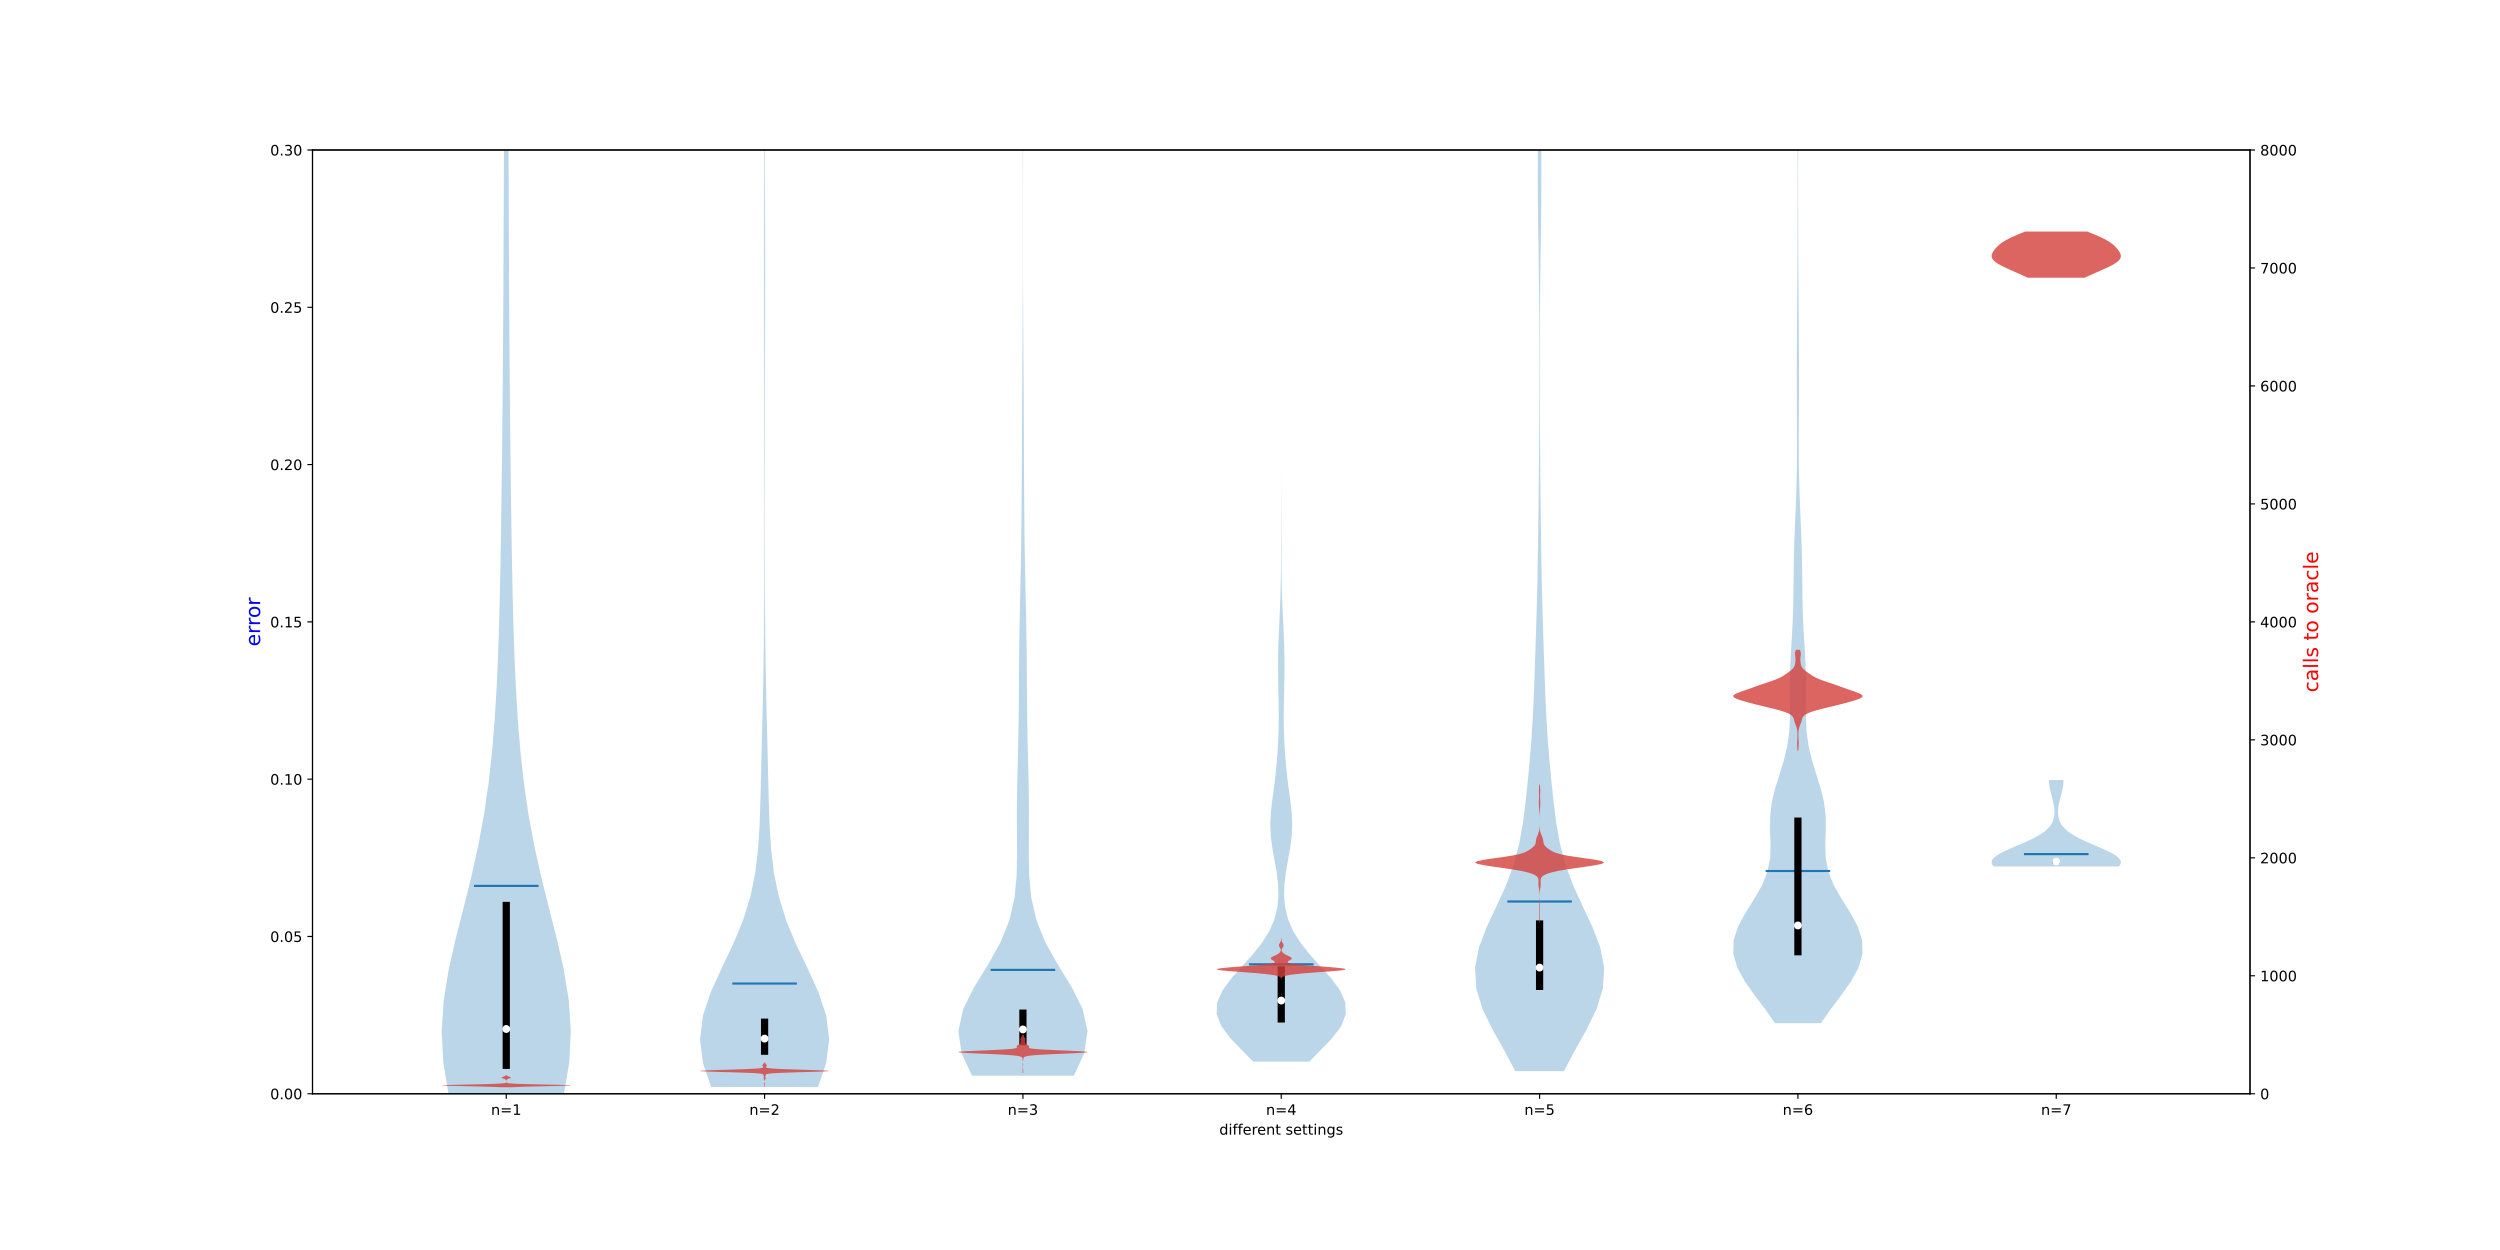 <?xml version="1.0" encoding="utf-8" standalone="no"?>
<!DOCTYPE svg PUBLIC "-//W3C//DTD SVG 1.1//EN"
  "http://www.w3.org/Graphics/SVG/1.1/DTD/svg11.dtd">
<!-- Created with matplotlib (https://matplotlib.org/) -->
<svg height="864pt" version="1.1" viewBox="0 0 1728 864" width="1728pt" xmlns="http://www.w3.org/2000/svg" xmlns:xlink="http://www.w3.org/1999/xlink">
 <defs>
  <style type="text/css">
*{stroke-linecap:butt;stroke-linejoin:round;}
  </style>
 </defs>
 <g id="figure_1">
  <g id="patch_1">
   <path d="M 0 864 
L 1728 864 
L 1728 0 
L 0 0 
z
" style="fill:#ffffff;"/>
  </g>
  <g id="axes_1">
   <g id="patch_2">
    <path d="M 216 756 
L 1555.2 756 
L 1555.2 103.68 
L 216 103.68 
z
" style="fill:#ffffff;"/>
   </g>
   <g id="PolyCollection_1">
    <path clip-path="url(#ped0c226e74)" d="M 389.842 755.991 
L 309.998 755.991 
L 306.404 734.456 
L 305.28 712.921 
L 306.679 691.386 
L 310.195 669.851 
L 315.106 648.316 
L 320.599 626.781 
L 325.967 605.246 
L 330.734 583.711 
L 334.678 562.176 
L 337.78 540.641 
L 340.143 519.106 
L 341.911 497.571 
L 343.227 476.036 
L 344.206 454.501 
L 344.939 432.966 
L 345.495 411.431 
L 345.93 389.896 
L 346.286 368.361 
L 346.593 346.826 
L 346.867 325.291 
L 347.116 303.756 
L 347.338 282.221 
L 347.53 260.686 
L 347.694 239.151 
L 347.832 217.616 
L 347.951 196.081 
L 348.055 174.546 
L 348.148 153.011 
L 348.231 131.476 
L 348.301 109.941 
L 348.355 88.406 
L 348.395 66.871 
L 348.423 45.336 
L 348.45 23.801 
L 348.487 2.266 
L 348.543 -19.269 
L 348.626 -40.804 
L 348.735 -62.339 
L 348.863 -83.874 
L 348.999 -105.409 
L 349.129 -126.944 
L 349.244 -148.479 
L 349.336 -170.014 
L 349.4 -191.549 
L 349.439 -213.084 
L 349.454 -234.619 
L 349.452 -256.154 
L 349.442 -277.689 
L 349.433 -299.224 
L 349.433 -320.759 
L 349.448 -342.294 
L 349.481 -363.829 
L 349.532 -385.364 
L 349.593 -406.899 
L 349.66 -428.434 
L 349.724 -449.969 
L 349.781 -471.504 
L 349.827 -493.039 
L 349.862 -514.574 
L 349.885 -536.109 
L 349.898 -557.644 
L 349.903 -579.179 
L 349.901 -600.714 
L 349.892 -622.249 
L 349.876 -643.784 
L 349.851 -665.319 
L 349.819 -686.854 
L 349.781 -708.389 
L 349.742 -729.924 
L 349.705 -751.459 
L 349.676 -772.994 
L 349.658 -794.529 
L 349.649 -816.064 
L 349.647 -837.599 
L 349.645 -859.134 
L 349.639 -880.669 
L 349.626 -902.204 
L 349.605 -923.739 
L 349.581 -945.274 
L 349.559 -966.809 
L 349.544 -988.344 
L 349.541 -1009.879 
L 349.55 -1031.414 
L 349.57 -1052.949 
L 349.598 -1074.484 
L 349.631 -1096.019 
L 349.668 -1117.554 
L 349.706 -1139.089 
L 349.743 -1160.624 
L 349.777 -1182.159 
L 349.806 -1203.694 
L 349.827 -1225.229 
L 349.839 -1246.764 
L 349.841 -1268.299 
L 349.834 -1289.834 
L 349.821 -1311.369 
L 349.807 -1332.904 
L 349.797 -1354.439 
L 349.794 -1375.974 
L 350.046 -1375.974 
L 350.046 -1375.974 
L 350.043 -1354.439 
L 350.033 -1332.904 
L 350.019 -1311.369 
L 350.006 -1289.834 
L 349.999 -1268.299 
L 350.001 -1246.764 
L 350.013 -1225.229 
L 350.034 -1203.694 
L 350.063 -1182.159 
L 350.097 -1160.624 
L 350.134 -1139.089 
L 350.172 -1117.554 
L 350.209 -1096.019 
L 350.242 -1074.484 
L 350.27 -1052.949 
L 350.29 -1031.414 
L 350.299 -1009.879 
L 350.296 -988.344 
L 350.281 -966.809 
L 350.259 -945.274 
L 350.235 -923.739 
L 350.214 -902.204 
L 350.201 -880.669 
L 350.195 -859.134 
L 350.193 -837.599 
L 350.191 -816.064 
L 350.182 -794.529 
L 350.164 -772.994 
L 350.135 -751.459 
L 350.098 -729.924 
L 350.059 -708.389 
L 350.021 -686.854 
L 349.989 -665.319 
L 349.964 -643.784 
L 349.948 -622.249 
L 349.939 -600.714 
L 349.937 -579.179 
L 349.942 -557.644 
L 349.955 -536.109 
L 349.978 -514.574 
L 350.013 -493.039 
L 350.059 -471.504 
L 350.116 -449.969 
L 350.18 -428.434 
L 350.247 -406.899 
L 350.308 -385.364 
L 350.359 -363.829 
L 350.392 -342.294 
L 350.407 -320.759 
L 350.407 -299.224 
L 350.398 -277.689 
L 350.388 -256.154 
L 350.386 -234.619 
L 350.401 -213.084 
L 350.44 -191.549 
L 350.504 -170.014 
L 350.596 -148.479 
L 350.711 -126.944 
L 350.841 -105.409 
L 350.977 -83.874 
L 351.105 -62.339 
L 351.214 -40.804 
L 351.297 -19.269 
L 351.353 2.266 
L 351.39 23.801 
L 351.417 45.336 
L 351.445 66.871 
L 351.485 88.406 
L 351.539 109.941 
L 351.609 131.476 
L 351.692 153.011 
L 351.785 174.546 
L 351.889 196.081 
L 352.008 217.616 
L 352.146 239.151 
L 352.31 260.686 
L 352.502 282.221 
L 352.724 303.756 
L 352.973 325.291 
L 353.247 346.826 
L 353.554 368.361 
L 353.91 389.896 
L 354.345 411.431 
L 354.901 432.966 
L 355.634 454.501 
L 356.613 476.036 
L 357.929 497.571 
L 359.697 519.106 
L 362.06 540.641 
L 365.162 562.176 
L 369.106 583.711 
L 373.873 605.246 
L 379.241 626.781 
L 384.734 648.316 
L 389.645 669.851 
L 393.161 691.386 
L 394.56 712.921 
L 393.436 734.456 
L 389.842 755.991 
z
" style="fill:#1f77b4;fill-opacity:0.3;"/>
   </g>
   <g id="PolyCollection_2">
    <path clip-path="url(#ped0c226e74)" d="M 565.406 751.352 
L 491.554 751.352 
L 485.912 734.93 
L 483.84 718.507 
L 485.841 702.085 
L 491.306 685.662 
L 498.797 669.24 
L 506.632 652.817 
L 513.467 636.395 
L 518.609 619.972 
L 521.991 603.55 
L 523.959 587.128 
L 525.004 570.705 
L 525.573 554.283 
L 525.973 537.86 
L 526.36 521.438 
L 526.771 505.015 
L 527.176 488.593 
L 527.533 472.17 
L 527.813 455.748 
L 528.011 439.326 
L 528.143 422.903 
L 528.225 406.481 
L 528.273 390.058 
L 528.297 373.636 
L 528.304 357.213 
L 528.296 340.791 
L 528.28 324.368 
L 528.259 307.946 
L 528.235 291.524 
L 528.209 275.101 
L 528.18 258.679 
L 528.149 242.256 
L 528.117 225.834 
L 528.09 209.411 
L 528.076 192.989 
L 528.081 176.566 
L 528.106 160.144 
L 528.147 143.722 
L 528.194 127.299 
L 528.235 110.877 
L 528.264 94.454 
L 528.279 78.032 
L 528.284 61.609 
L 528.285 45.187 
L 528.292 28.764 
L 528.306 12.342 
L 528.329 -4.08 
L 528.358 -20.503 
L 528.387 -36.925 
L 528.412 -53.348 
L 528.428 -69.77 
L 528.43 -86.193 
L 528.416 -102.615 
L 528.386 -119.038 
L 528.34 -135.46 
L 528.285 -151.882 
L 528.227 -168.305 
L 528.177 -184.727 
L 528.143 -201.15 
L 528.131 -217.572 
L 528.142 -233.995 
L 528.175 -250.417 
L 528.224 -266.84 
L 528.281 -283.262 
L 528.338 -299.684 
L 528.387 -316.107 
L 528.424 -332.529 
L 528.45 -348.952 
L 528.465 -365.374 
L 528.473 -381.797 
L 528.477 -398.219 
L 528.479 -414.642 
L 528.48 -431.064 
L 528.48 -447.486 
L 528.48 -463.909 
L 528.48 -480.331 
L 528.479 -496.754 
L 528.478 -513.176 
L 528.475 -529.599 
L 528.469 -546.021 
L 528.459 -562.444 
L 528.445 -578.866 
L 528.426 -595.288 
L 528.406 -611.711 
L 528.388 -628.133 
L 528.377 -644.556 
L 528.376 -660.978 
L 528.384 -677.401 
L 528.396 -693.823 
L 528.406 -710.246 
L 528.407 -726.668 
L 528.394 -743.09 
L 528.365 -759.513 
L 528.323 -775.935 
L 528.277 -792.358 
L 528.236 -808.78 
L 528.209 -825.203 
L 528.203 -841.625 
L 528.219 -858.048 
L 528.253 -874.47 
L 528.707 -874.47 
L 528.707 -874.47 
L 528.741 -858.048 
L 528.757 -841.625 
L 528.751 -825.203 
L 528.724 -808.78 
L 528.683 -792.358 
L 528.637 -775.935 
L 528.595 -759.513 
L 528.566 -743.09 
L 528.553 -726.668 
L 528.554 -710.246 
L 528.564 -693.823 
L 528.576 -677.401 
L 528.584 -660.978 
L 528.583 -644.556 
L 528.572 -628.133 
L 528.554 -611.711 
L 528.534 -595.288 
L 528.515 -578.866 
L 528.501 -562.444 
L 528.491 -546.021 
L 528.485 -529.599 
L 528.482 -513.176 
L 528.481 -496.754 
L 528.48 -480.331 
L 528.48 -463.909 
L 528.48 -447.486 
L 528.48 -431.064 
L 528.481 -414.642 
L 528.483 -398.219 
L 528.487 -381.797 
L 528.495 -365.374 
L 528.51 -348.952 
L 528.536 -332.529 
L 528.573 -316.107 
L 528.622 -299.684 
L 528.679 -283.262 
L 528.736 -266.84 
L 528.785 -250.417 
L 528.818 -233.995 
L 528.829 -217.572 
L 528.817 -201.15 
L 528.783 -184.727 
L 528.733 -168.305 
L 528.675 -151.882 
L 528.62 -135.46 
L 528.574 -119.038 
L 528.544 -102.615 
L 528.53 -86.193 
L 528.532 -69.77 
L 528.548 -53.348 
L 528.573 -36.925 
L 528.602 -20.503 
L 528.631 -4.08 
L 528.654 12.342 
L 528.668 28.764 
L 528.675 45.187 
L 528.676 61.609 
L 528.681 78.032 
L 528.696 94.454 
L 528.725 110.877 
L 528.766 127.299 
L 528.813 143.722 
L 528.854 160.144 
L 528.879 176.566 
L 528.884 192.989 
L 528.87 209.411 
L 528.843 225.834 
L 528.811 242.256 
L 528.78 258.679 
L 528.751 275.101 
L 528.725 291.524 
L 528.701 307.946 
L 528.68 324.368 
L 528.664 340.791 
L 528.656 357.213 
L 528.663 373.636 
L 528.687 390.058 
L 528.735 406.481 
L 528.817 422.903 
L 528.949 439.326 
L 529.147 455.748 
L 529.427 472.17 
L 529.784 488.593 
L 530.189 505.015 
L 530.6 521.438 
L 530.987 537.86 
L 531.387 554.283 
L 531.956 570.705 
L 533.001 587.128 
L 534.969 603.55 
L 538.351 619.972 
L 543.493 636.395 
L 550.328 652.817 
L 558.163 669.24 
L 565.654 685.662 
L 571.119 702.085 
L 573.12 718.507 
L 571.048 734.93 
L 565.406 751.352 
z
" style="fill:#1f77b4;fill-opacity:0.3;"/>
   </g>
   <g id="PolyCollection_3">
    <path clip-path="url(#ped0c226e74)" d="M 742.27 743.514 
L 671.81 743.514 
L 664.688 728.149 
L 662.4 712.784 
L 665.753 697.419 
L 673.476 682.054 
L 682.945 666.688 
L 691.546 651.323 
L 697.733 635.958 
L 701.247 620.593 
L 702.701 605.228 
L 702.994 589.862 
L 702.893 574.497 
L 702.861 559.132 
L 703.053 543.767 
L 703.409 528.401 
L 703.784 513.036 
L 704.063 497.671 
L 704.218 482.306 
L 704.31 466.941 
L 704.432 451.575 
L 704.647 436.21 
L 704.953 420.845 
L 705.298 405.48 
L 705.615 390.114 
L 705.865 374.749 
L 706.044 359.384 
L 706.171 344.019 
L 706.265 328.654 
L 706.34 313.288 
L 706.406 297.923 
L 706.471 282.558 
L 706.549 267.193 
L 706.642 251.828 
L 706.745 236.462 
L 706.842 221.097 
L 706.92 205.732 
L 706.97 190.367 
L 706.993 175.001 
L 706.993 159.636 
L 706.978 144.271 
L 706.955 128.906 
L 706.936 113.541 
L 706.928 98.175 
L 706.936 82.81 
L 706.957 67.445 
L 706.982 52.08 
L 707.005 36.715 
L 707.021 21.349 
L 707.031 5.984 
L 707.033 -9.381 
L 707.029 -24.746 
L 707.019 -40.112 
L 707.001 -55.477 
L 706.977 -70.842 
L 706.952 -86.207 
L 706.933 -101.572 
L 706.928 -116.938 
L 706.939 -132.303 
L 706.961 -147.668 
L 706.987 -163.033 
L 707.009 -178.399 
L 707.024 -193.764 
L 707.033 -209.129 
L 707.037 -224.494 
L 707.039 -239.859 
L 707.04 -255.225 
L 707.04 -270.59 
L 707.04 -285.955 
L 707.04 -301.32 
L 707.039 -316.685 
L 707.036 -332.051 
L 707.031 -347.416 
L 707.02 -362.781 
L 707.003 -378.146 
L 706.979 -393.512 
L 706.954 -408.877 
L 706.934 -424.242 
L 706.928 -439.607 
L 706.938 -454.972 
L 706.959 -470.338 
L 706.984 -485.703 
L 707.007 -501.068 
L 707.022 -516.433 
L 707.029 -531.799 
L 707.029 -547.164 
L 707.021 -562.529 
L 707.005 -577.894 
L 706.982 -593.259 
L 706.956 -608.625 
L 706.936 -623.99 
L 706.928 -639.355 
L 706.935 -654.72 
L 706.953 -670.085 
L 706.974 -685.451 
L 706.987 -700.816 
L 706.987 -716.181 
L 706.974 -731.546 
L 706.953 -746.912 
L 706.935 -762.277 
L 706.928 -777.642 
L 707.152 -777.642 
L 707.152 -777.642 
L 707.145 -762.277 
L 707.127 -746.912 
L 707.106 -731.546 
L 707.093 -716.181 
L 707.093 -700.816 
L 707.106 -685.451 
L 707.127 -670.085 
L 707.145 -654.72 
L 707.152 -639.355 
L 707.144 -623.99 
L 707.124 -608.625 
L 707.098 -593.259 
L 707.075 -577.894 
L 707.059 -562.529 
L 707.051 -547.164 
L 707.051 -531.799 
L 707.058 -516.433 
L 707.073 -501.068 
L 707.096 -485.703 
L 707.121 -470.338 
L 707.142 -454.972 
L 707.152 -439.607 
L 707.145 -424.242 
L 707.126 -408.877 
L 707.101 -393.512 
L 707.077 -378.146 
L 707.06 -362.781 
L 707.049 -347.416 
L 707.044 -332.051 
L 707.041 -316.685 
L 707.04 -301.32 
L 707.04 -285.955 
L 707.04 -270.59 
L 707.04 -255.225 
L 707.041 -239.859 
L 707.043 -224.494 
L 707.047 -209.129 
L 707.056 -193.764 
L 707.071 -178.399 
L 707.093 -163.033 
L 707.119 -147.668 
L 707.141 -132.303 
L 707.152 -116.938 
L 707.147 -101.572 
L 707.128 -86.207 
L 707.103 -70.842 
L 707.079 -55.477 
L 707.061 -40.112 
L 707.051 -24.746 
L 707.047 -9.381 
L 707.049 5.984 
L 707.058 21.349 
L 707.075 36.715 
L 707.098 52.08 
L 707.123 67.445 
L 707.144 82.81 
L 707.152 98.175 
L 707.144 113.541 
L 707.125 128.906 
L 707.102 144.271 
L 707.087 159.636 
L 707.087 175.001 
L 707.11 190.367 
L 707.16 205.732 
L 707.238 221.097 
L 707.335 236.462 
L 707.438 251.828 
L 707.531 267.193 
L 707.609 282.558 
L 707.674 297.923 
L 707.74 313.288 
L 707.815 328.654 
L 707.909 344.019 
L 708.036 359.384 
L 708.215 374.749 
L 708.465 390.114 
L 708.782 405.48 
L 709.127 420.845 
L 709.433 436.21 
L 709.648 451.575 
L 709.77 466.941 
L 709.862 482.306 
L 710.017 497.671 
L 710.296 513.036 
L 710.671 528.401 
L 711.027 543.767 
L 711.219 559.132 
L 711.187 574.497 
L 711.086 589.862 
L 711.379 605.228 
L 712.833 620.593 
L 716.347 635.958 
L 722.534 651.323 
L 731.135 666.688 
L 740.604 682.054 
L 748.327 697.419 
L 751.68 712.784 
L 749.392 728.149 
L 742.27 743.514 
z
" style="fill:#1f77b4;fill-opacity:0.3;"/>
   </g>
   <g id="PolyCollection_4">
    <path clip-path="url(#ped0c226e74)" d="M 904.99 733.819 
L 866.21 733.819 
L 858.129 725.619 
L 850.267 717.419 
L 844.132 709.219 
L 840.96 701.018 
L 841.303 692.818 
L 844.919 684.618 
L 850.948 676.418 
L 858.233 668.218 
L 865.619 660.018 
L 872.179 651.817 
L 877.332 643.617 
L 880.876 635.417 
L 882.901 627.217 
L 883.647 619.017 
L 883.377 610.817 
L 882.357 602.616 
L 880.904 594.416 
L 879.429 586.216 
L 878.367 578.016 
L 878.017 569.816 
L 878.413 561.615 
L 879.331 553.415 
L 880.441 545.215 
L 881.479 537.015 
L 882.329 528.815 
L 882.986 520.615 
L 883.467 512.414 
L 883.77 504.214 
L 883.882 496.014 
L 883.821 487.814 
L 883.653 479.614 
L 883.475 471.414 
L 883.374 463.213 
L 883.403 455.013 
L 883.576 446.813 
L 883.875 438.613 
L 884.253 430.413 
L 884.643 422.213 
L 884.977 414.012 
L 885.216 405.812 
L 885.352 397.612 
L 885.412 389.412 
L 885.433 381.212 
L 885.447 373.012 
L 885.469 364.811 
L 885.501 356.611 
L 885.535 348.411 
L 885.563 340.211 
L 885.582 332.011 
L 885.592 323.811 
L 885.597 315.61 
L 885.599 307.41 
L 885.6 299.21 
L 885.6 291.01 
L 885.6 282.81 
L 885.6 274.609 
L 885.6 266.409 
L 885.6 258.209 
L 885.6 250.009 
L 885.6 241.809 
L 885.6 233.609 
L 885.6 225.408 
L 885.6 217.208 
L 885.6 209.008 
L 885.6 200.808 
L 885.6 192.608 
L 885.6 184.408 
L 885.6 176.207 
L 885.6 168.007 
L 885.6 159.807 
L 885.6 151.607 
L 885.6 143.407 
L 885.6 135.207 
L 885.6 127.006 
L 885.6 118.806 
L 885.6 110.606 
L 885.6 102.406 
L 885.6 94.206 
L 885.6 86.006 
L 885.6 77.805 
L 885.6 69.605 
L 885.6 61.405 
L 885.6 53.205 
L 885.6 45.005 
L 885.6 36.805 
L 885.6 28.604 
L 885.6 20.404 
L 885.6 12.204 
L 885.6 4.004 
L 885.6 -4.196 
L 885.599 -12.397 
L 885.596 -20.597 
L 885.59 -28.797 
L 885.577 -36.997 
L 885.555 -45.197 
L 885.525 -53.397 
L 885.491 -61.598 
L 885.465 -69.798 
L 885.454 -77.998 
L 885.746 -77.998 
L 885.746 -77.998 
L 885.735 -69.798 
L 885.709 -61.598 
L 885.675 -53.397 
L 885.645 -45.197 
L 885.623 -36.997 
L 885.61 -28.797 
L 885.604 -20.597 
L 885.601 -12.397 
L 885.6 -4.196 
L 885.6 4.004 
L 885.6 12.204 
L 885.6 20.404 
L 885.6 28.604 
L 885.6 36.805 
L 885.6 45.005 
L 885.6 53.205 
L 885.6 61.405 
L 885.6 69.605 
L 885.6 77.805 
L 885.6 86.006 
L 885.6 94.206 
L 885.6 102.406 
L 885.6 110.606 
L 885.6 118.806 
L 885.6 127.006 
L 885.6 135.207 
L 885.6 143.407 
L 885.6 151.607 
L 885.6 159.807 
L 885.6 168.007 
L 885.6 176.207 
L 885.6 184.408 
L 885.6 192.608 
L 885.6 200.808 
L 885.6 209.008 
L 885.6 217.208 
L 885.6 225.408 
L 885.6 233.609 
L 885.6 241.809 
L 885.6 250.009 
L 885.6 258.209 
L 885.6 266.409 
L 885.6 274.609 
L 885.6 282.81 
L 885.6 291.01 
L 885.6 299.21 
L 885.601 307.41 
L 885.603 315.61 
L 885.608 323.811 
L 885.618 332.011 
L 885.637 340.211 
L 885.665 348.411 
L 885.699 356.611 
L 885.731 364.811 
L 885.753 373.012 
L 885.767 381.212 
L 885.788 389.412 
L 885.848 397.612 
L 885.984 405.812 
L 886.223 414.012 
L 886.557 422.213 
L 886.947 430.413 
L 887.325 438.613 
L 887.624 446.813 
L 887.797 455.013 
L 887.826 463.213 
L 887.725 471.414 
L 887.547 479.614 
L 887.379 487.814 
L 887.318 496.014 
L 887.43 504.214 
L 887.733 512.414 
L 888.214 520.615 
L 888.871 528.815 
L 889.721 537.015 
L 890.759 545.215 
L 891.869 553.415 
L 892.787 561.615 
L 893.183 569.816 
L 892.833 578.016 
L 891.771 586.216 
L 890.296 594.416 
L 888.843 602.616 
L 887.823 610.817 
L 887.553 619.017 
L 888.299 627.217 
L 890.324 635.417 
L 893.868 643.617 
L 899.021 651.817 
L 905.581 660.018 
L 912.967 668.218 
L 920.252 676.418 
L 926.281 684.618 
L 929.897 692.818 
L 930.24 701.018 
L 927.068 709.219 
L 920.933 717.419 
L 913.071 725.619 
L 904.99 733.819 
z
" style="fill:#1f77b4;fill-opacity:0.3;"/>
   </g>
   <g id="PolyCollection_5">
    <path clip-path="url(#ped0c226e74)" d="M 1080.975 740.382 
L 1047.345 740.382 
L 1039.762 726.108 
L 1031.769 711.834 
L 1024.812 697.56 
L 1020.395 683.286 
L 1019.52 669.012 
L 1022.265 654.737 
L 1027.743 640.463 
L 1034.473 626.189 
L 1040.973 611.915 
L 1046.257 597.641 
L 1050.04 583.367 
L 1052.596 569.093 
L 1054.424 554.819 
L 1055.928 540.544 
L 1057.274 526.27 
L 1058.442 511.996 
L 1059.37 497.722 
L 1060.066 483.448 
L 1060.609 469.174 
L 1061.092 454.9 
L 1061.564 440.626 
L 1062.013 426.352 
L 1062.405 412.077 
L 1062.722 397.803 
L 1062.969 383.529 
L 1063.173 369.255 
L 1063.354 354.981 
L 1063.521 340.707 
L 1063.669 326.433 
L 1063.789 312.159 
L 1063.876 297.884 
L 1063.931 283.61 
L 1063.962 269.336 
L 1063.977 255.062 
L 1063.974 240.788 
L 1063.944 226.514 
L 1063.874 212.24 
L 1063.75 197.966 
L 1063.576 183.692 
L 1063.372 169.417 
L 1063.171 155.143 
L 1063.011 140.869 
L 1062.922 126.595 
L 1062.917 112.321 
L 1062.993 98.047 
L 1063.133 83.773 
L 1063.311 69.499 
L 1063.497 55.224 
L 1063.665 40.95 
L 1063.795 26.676 
L 1063.887 12.402 
L 1063.947 -1.872 
L 1063.989 -16.146 
L 1064.024 -30.42 
L 1064.056 -44.694 
L 1064.084 -58.969 
L 1064.104 -73.243 
L 1064.111 -87.517 
L 1064.105 -101.791 
L 1064.087 -116.065 
L 1064.064 -130.339 
L 1064.042 -144.613 
L 1064.028 -158.887 
L 1064.026 -173.161 
L 1064.034 -187.436 
L 1064.044 -201.71 
L 1064.05 -215.984 
L 1064.047 -230.258 
L 1064.037 -244.532 
L 1064.028 -258.806 
L 1064.026 -273.08 
L 1064.036 -287.354 
L 1064.057 -301.629 
L 1064.084 -315.903 
L 1064.109 -330.177 
L 1064.13 -344.451 
L 1064.144 -358.725 
L 1064.152 -372.999 
L 1064.156 -387.273 
L 1064.157 -401.547 
L 1064.155 -415.822 
L 1064.149 -430.096 
L 1064.138 -444.37 
L 1064.121 -458.644 
L 1064.098 -472.918 
L 1064.071 -487.192 
L 1064.047 -501.466 
L 1064.033 -515.74 
L 1064.032 -530.014 
L 1064.045 -544.289 
L 1064.066 -558.563 
L 1064.088 -572.837 
L 1064.104 -587.111 
L 1064.107 -601.385 
L 1064.098 -615.659 
L 1064.078 -629.933 
L 1064.056 -644.207 
L 1064.037 -658.482 
L 1064.03 -672.756 
L 1064.29 -672.756 
L 1064.29 -672.756 
L 1064.283 -658.482 
L 1064.264 -644.207 
L 1064.242 -629.933 
L 1064.222 -615.659 
L 1064.213 -601.385 
L 1064.216 -587.111 
L 1064.232 -572.837 
L 1064.254 -558.563 
L 1064.275 -544.289 
L 1064.288 -530.014 
L 1064.287 -515.74 
L 1064.273 -501.466 
L 1064.249 -487.192 
L 1064.222 -472.918 
L 1064.199 -458.644 
L 1064.182 -444.37 
L 1064.171 -430.096 
L 1064.165 -415.822 
L 1064.163 -401.547 
L 1064.164 -387.273 
L 1064.168 -372.999 
L 1064.176 -358.725 
L 1064.19 -344.451 
L 1064.211 -330.177 
L 1064.236 -315.903 
L 1064.263 -301.629 
L 1064.284 -287.354 
L 1064.294 -273.08 
L 1064.292 -258.806 
L 1064.283 -244.532 
L 1064.273 -230.258 
L 1064.27 -215.984 
L 1064.276 -201.71 
L 1064.286 -187.436 
L 1064.294 -173.161 
L 1064.292 -158.887 
L 1064.278 -144.613 
L 1064.256 -130.339 
L 1064.233 -116.065 
L 1064.215 -101.791 
L 1064.209 -87.517 
L 1064.216 -73.243 
L 1064.236 -58.969 
L 1064.264 -44.694 
L 1064.296 -30.42 
L 1064.331 -16.146 
L 1064.373 -1.872 
L 1064.433 12.402 
L 1064.525 26.676 
L 1064.655 40.95 
L 1064.823 55.224 
L 1065.009 69.499 
L 1065.187 83.773 
L 1065.327 98.047 
L 1065.403 112.321 
L 1065.398 126.595 
L 1065.309 140.869 
L 1065.149 155.143 
L 1064.948 169.417 
L 1064.744 183.692 
L 1064.57 197.966 
L 1064.446 212.24 
L 1064.376 226.514 
L 1064.346 240.788 
L 1064.343 255.062 
L 1064.358 269.336 
L 1064.389 283.61 
L 1064.444 297.884 
L 1064.531 312.159 
L 1064.651 326.433 
L 1064.799 340.707 
L 1064.966 354.981 
L 1065.147 369.255 
L 1065.351 383.529 
L 1065.598 397.803 
L 1065.915 412.077 
L 1066.307 426.352 
L 1066.756 440.626 
L 1067.228 454.9 
L 1067.711 469.174 
L 1068.254 483.448 
L 1068.95 497.722 
L 1069.878 511.996 
L 1071.046 526.27 
L 1072.392 540.544 
L 1073.896 554.819 
L 1075.724 569.093 
L 1078.28 583.367 
L 1082.063 597.641 
L 1087.347 611.915 
L 1093.847 626.189 
L 1100.577 640.463 
L 1106.055 654.737 
L 1108.8 669.012 
L 1107.925 683.286 
L 1103.508 697.56 
L 1096.551 711.834 
L 1088.558 726.108 
L 1080.975 740.382 
z
" style="fill:#1f77b4;fill-opacity:0.3;"/>
   </g>
   <g id="PolyCollection_6">
    <path clip-path="url(#ped0c226e74)" d="M 1258.609 707.22 
L 1226.831 707.22 
L 1220.147 697.667 
L 1212.936 688.113 
L 1206.151 678.56 
L 1200.882 669.006 
L 1198.08 659.453 
L 1198.277 649.899 
L 1201.371 640.346 
L 1206.574 630.792 
L 1212.595 621.239 
L 1218.021 611.685 
L 1221.798 602.132 
L 1223.579 592.578 
L 1223.803 583.025 
L 1223.439 573.471 
L 1223.52 563.918 
L 1224.697 554.364 
L 1227.018 544.811 
L 1230.005 535.257 
L 1232.952 525.704 
L 1235.259 516.15 
L 1236.648 506.597 
L 1237.193 497.043 
L 1237.215 487.49 
L 1237.1 477.936 
L 1237.143 468.383 
L 1237.46 458.829 
L 1237.991 449.276 
L 1238.581 439.722 
L 1239.082 430.169 
L 1239.416 420.615 
L 1239.597 411.062 
L 1239.698 401.508 
L 1239.809 391.955 
L 1239.999 382.401 
L 1240.293 372.848 
L 1240.671 363.294 
L 1241.084 353.741 
L 1241.47 344.187 
L 1241.779 334.634 
L 1241.985 325.08 
L 1242.09 315.527 
L 1242.115 305.973 
L 1242.088 296.42 
L 1242.04 286.866 
L 1241.991 277.313 
L 1241.96 267.759 
L 1241.955 258.206 
L 1241.976 248.652 
L 1242.021 239.099 
L 1242.081 229.545 
L 1242.15 219.992 
L 1242.221 210.438 
L 1242.29 200.885 
L 1242.352 191.331 
L 1242.406 181.778 
L 1242.453 172.224 
L 1242.494 162.671 
L 1242.527 153.117 
L 1242.549 143.564 
L 1242.558 134.01 
L 1242.554 124.457 
L 1242.544 114.903 
L 1242.535 105.35 
L 1242.533 95.796 
L 1242.538 86.243 
L 1242.545 76.69 
L 1242.548 67.136 
L 1242.546 57.583 
L 1242.54 48.029 
L 1242.538 38.476 
L 1242.547 28.922 
L 1242.568 19.369 
L 1242.599 9.815 
L 1242.633 0.262 
L 1242.664 -9.292 
L 1242.687 -18.845 
L 1242.703 -28.399 
L 1242.712 -37.952 
L 1242.717 -47.506 
L 1242.719 -57.059 
L 1242.72 -66.613 
L 1242.72 -76.166 
L 1242.72 -85.72 
L 1242.72 -95.273 
L 1242.72 -104.827 
L 1242.72 -114.38 
L 1242.72 -123.934 
L 1242.72 -133.487 
L 1242.719 -143.041 
L 1242.718 -152.594 
L 1242.715 -162.148 
L 1242.708 -171.701 
L 1242.696 -181.255 
L 1242.677 -190.808 
L 1242.65 -200.362 
L 1242.617 -209.915 
L 1242.585 -219.469 
L 1242.561 -229.022 
L 1242.552 -238.576 
L 1242.888 -238.576 
L 1242.888 -238.576 
L 1242.879 -229.022 
L 1242.855 -219.469 
L 1242.823 -209.915 
L 1242.79 -200.362 
L 1242.763 -190.808 
L 1242.744 -181.255 
L 1242.732 -171.701 
L 1242.725 -162.148 
L 1242.722 -152.594 
L 1242.721 -143.041 
L 1242.72 -133.487 
L 1242.72 -123.934 
L 1242.72 -114.38 
L 1242.72 -104.827 
L 1242.72 -95.273 
L 1242.72 -85.72 
L 1242.72 -76.166 
L 1242.72 -66.613 
L 1242.721 -57.059 
L 1242.723 -47.506 
L 1242.728 -37.952 
L 1242.737 -28.399 
L 1242.753 -18.845 
L 1242.776 -9.292 
L 1242.807 0.262 
L 1242.841 9.815 
L 1242.872 19.369 
L 1242.893 28.922 
L 1242.902 38.476 
L 1242.9 48.029 
L 1242.894 57.583 
L 1242.892 67.136 
L 1242.895 76.69 
L 1242.902 86.243 
L 1242.907 95.796 
L 1242.905 105.35 
L 1242.896 114.903 
L 1242.886 124.457 
L 1242.882 134.01 
L 1242.891 143.564 
L 1242.913 153.117 
L 1242.946 162.671 
L 1242.987 172.224 
L 1243.034 181.778 
L 1243.088 191.331 
L 1243.15 200.885 
L 1243.219 210.438 
L 1243.29 219.992 
L 1243.359 229.545 
L 1243.419 239.099 
L 1243.464 248.652 
L 1243.485 258.206 
L 1243.48 267.759 
L 1243.449 277.313 
L 1243.4 286.866 
L 1243.352 296.42 
L 1243.325 305.973 
L 1243.35 315.527 
L 1243.455 325.08 
L 1243.661 334.634 
L 1243.97 344.187 
L 1244.356 353.741 
L 1244.769 363.294 
L 1245.147 372.848 
L 1245.441 382.401 
L 1245.631 391.955 
L 1245.742 401.508 
L 1245.843 411.062 
L 1246.024 420.615 
L 1246.358 430.169 
L 1246.859 439.722 
L 1247.449 449.276 
L 1247.98 458.829 
L 1248.297 468.383 
L 1248.34 477.936 
L 1248.225 487.49 
L 1248.247 497.043 
L 1248.792 506.597 
L 1250.181 516.15 
L 1252.488 525.704 
L 1255.435 535.257 
L 1258.422 544.811 
L 1260.743 554.364 
L 1261.92 563.918 
L 1262.001 573.471 
L 1261.637 583.025 
L 1261.861 592.578 
L 1263.642 602.132 
L 1267.419 611.685 
L 1272.845 621.239 
L 1278.866 630.792 
L 1284.069 640.346 
L 1287.163 649.899 
L 1287.36 659.453 
L 1284.558 669.006 
L 1279.289 678.56 
L 1272.504 688.113 
L 1265.293 697.667 
L 1258.609 707.22 
z
" style="fill:#1f77b4;fill-opacity:0.3;"/>
   </g>
   <g id="PolyCollection_7">
    <path clip-path="url(#ped0c226e74)" d="M 1464.595 598.888 
L 1377.965 598.888 
L 1377.465 598.284 
L 1377.08 597.681 
L 1376.812 597.078 
L 1376.665 596.474 
L 1376.64 595.871 
L 1376.736 595.268 
L 1376.953 594.665 
L 1377.289 594.061 
L 1377.742 593.458 
L 1378.307 592.855 
L 1378.98 592.251 
L 1379.757 591.648 
L 1380.63 591.045 
L 1381.592 590.441 
L 1382.638 589.838 
L 1383.759 589.235 
L 1384.946 588.631 
L 1386.191 588.028 
L 1387.486 587.425 
L 1388.822 586.821 
L 1390.19 586.218 
L 1391.581 585.615 
L 1392.987 585.011 
L 1394.399 584.408 
L 1395.811 583.805 
L 1397.214 583.201 
L 1398.601 582.598 
L 1399.967 581.995 
L 1401.304 581.391 
L 1402.608 580.788 
L 1403.874 580.185 
L 1405.098 579.581 
L 1406.276 578.978 
L 1407.406 578.375 
L 1408.484 577.771 
L 1409.51 577.168 
L 1410.482 576.565 
L 1411.399 575.961 
L 1412.261 575.358 
L 1413.068 574.755 
L 1413.821 574.151 
L 1414.521 573.548 
L 1415.168 572.945 
L 1415.764 572.342 
L 1416.312 571.738 
L 1416.812 571.135 
L 1417.267 570.532 
L 1417.678 569.928 
L 1418.049 569.325 
L 1418.38 568.722 
L 1418.674 568.118 
L 1418.934 567.515 
L 1419.161 566.912 
L 1419.357 566.308 
L 1419.524 565.705 
L 1419.664 565.102 
L 1419.78 564.498 
L 1419.871 563.895 
L 1419.941 563.292 
L 1419.989 562.688 
L 1420.019 562.085 
L 1420.03 561.482 
L 1420.025 560.878 
L 1420.004 560.275 
L 1419.968 559.672 
L 1419.918 559.068 
L 1419.855 558.465 
L 1419.78 557.862 
L 1419.694 557.258 
L 1419.597 556.655 
L 1419.49 556.052 
L 1419.375 555.448 
L 1419.251 554.845 
L 1419.12 554.242 
L 1418.982 553.638 
L 1418.839 553.035 
L 1418.691 552.432 
L 1418.54 551.828 
L 1418.385 551.225 
L 1418.228 550.622 
L 1418.071 550.018 
L 1417.914 549.415 
L 1417.758 548.812 
L 1417.605 548.209 
L 1417.454 547.605 
L 1417.309 547.002 
L 1417.169 546.399 
L 1417.035 545.795 
L 1416.91 545.192 
L 1416.793 544.589 
L 1416.685 543.985 
L 1416.588 543.382 
L 1416.502 542.779 
L 1416.429 542.175 
L 1416.367 541.572 
L 1416.319 540.969 
L 1416.284 540.365 
L 1416.264 539.762 
L 1416.257 539.159 
L 1426.303 539.159 
L 1426.303 539.159 
L 1426.296 539.762 
L 1426.276 540.365 
L 1426.241 540.969 
L 1426.193 541.572 
L 1426.131 542.175 
L 1426.058 542.779 
L 1425.972 543.382 
L 1425.875 543.985 
L 1425.767 544.589 
L 1425.65 545.192 
L 1425.525 545.795 
L 1425.391 546.399 
L 1425.251 547.002 
L 1425.106 547.605 
L 1424.955 548.209 
L 1424.802 548.812 
L 1424.646 549.415 
L 1424.489 550.018 
L 1424.332 550.622 
L 1424.175 551.225 
L 1424.02 551.828 
L 1423.869 552.432 
L 1423.721 553.035 
L 1423.578 553.638 
L 1423.44 554.242 
L 1423.309 554.845 
L 1423.185 555.448 
L 1423.07 556.052 
L 1422.963 556.655 
L 1422.866 557.258 
L 1422.78 557.862 
L 1422.705 558.465 
L 1422.642 559.068 
L 1422.592 559.672 
L 1422.556 560.275 
L 1422.535 560.878 
L 1422.53 561.482 
L 1422.541 562.085 
L 1422.571 562.688 
L 1422.619 563.292 
L 1422.689 563.895 
L 1422.78 564.498 
L 1422.896 565.102 
L 1423.036 565.705 
L 1423.203 566.308 
L 1423.399 566.912 
L 1423.626 567.515 
L 1423.886 568.118 
L 1424.18 568.722 
L 1424.511 569.325 
L 1424.882 569.928 
L 1425.293 570.532 
L 1425.748 571.135 
L 1426.248 571.738 
L 1426.796 572.342 
L 1427.392 572.945 
L 1428.039 573.548 
L 1428.739 574.151 
L 1429.492 574.755 
L 1430.299 575.358 
L 1431.161 575.961 
L 1432.078 576.565 
L 1433.05 577.168 
L 1434.076 577.771 
L 1435.154 578.375 
L 1436.284 578.978 
L 1437.462 579.581 
L 1438.686 580.185 
L 1439.952 580.788 
L 1441.256 581.391 
L 1442.593 581.995 
L 1443.959 582.598 
L 1445.346 583.201 
L 1446.749 583.805 
L 1448.161 584.408 
L 1449.573 585.011 
L 1450.979 585.615 
L 1452.37 586.218 
L 1453.738 586.821 
L 1455.074 587.425 
L 1456.369 588.028 
L 1457.614 588.631 
L 1458.801 589.235 
L 1459.922 589.838 
L 1460.968 590.441 
L 1461.93 591.045 
L 1462.803 591.648 
L 1463.58 592.251 
L 1464.253 592.855 
L 1464.818 593.458 
L 1465.271 594.061 
L 1465.607 594.665 
L 1465.824 595.268 
L 1465.92 595.871 
L 1465.895 596.474 
L 1465.748 597.078 
L 1465.48 597.681 
L 1465.095 598.284 
L 1464.595 598.888 
z
" style="fill:#1f77b4;fill-opacity:0.3;"/>
   </g>
   <g id="matplotlib.axis_1">
    <g id="xtick_1">
     <g id="line2d_1">
      <defs>
       <path d="M 0 0 
L 0 3.5 
" id="me8728bc584" style="stroke:#000000;stroke-width:0.8;"/>
      </defs>
      <g>
       <use style="stroke:#000000;stroke-width:0.8;" x="349.92" xlink:href="#me8728bc584" y="756"/>
      </g>
     </g>
     <g id="text_1">
      <!-- n=1 -->
      <defs>
       <path d="M 54.891 33.016 
L 54.891 0 
L 45.906 0 
L 45.906 32.719 
Q 45.906 40.484 42.875 44.328 
Q 39.844 48.188 33.797 48.188 
Q 26.516 48.188 22.312 43.547 
Q 18.109 38.922 18.109 30.906 
L 18.109 0 
L 9.078 0 
L 9.078 54.688 
L 18.109 54.688 
L 18.109 46.188 
Q 21.344 51.125 25.703 53.562 
Q 30.078 56 35.797 56 
Q 45.219 56 50.047 50.172 
Q 54.891 44.344 54.891 33.016 
z
" id="DejaVuSans-110"/>
       <path d="M 10.594 45.406 
L 73.188 45.406 
L 73.188 37.203 
L 10.594 37.203 
z
M 10.594 25.484 
L 73.188 25.484 
L 73.188 17.188 
L 10.594 17.188 
z
" id="DejaVuSans-61"/>
       <path d="M 12.406 8.297 
L 28.516 8.297 
L 28.516 63.922 
L 10.984 60.406 
L 10.984 69.391 
L 28.422 72.906 
L 38.281 72.906 
L 38.281 8.297 
L 54.391 8.297 
L 54.391 0 
L 12.406 0 
z
" id="DejaVuSans-49"/>
      </defs>
      <g transform="translate(339.38 770.598)scale(0.1 -0.1)">
       <use xlink:href="#DejaVuSans-110"/>
       <use x="63.379" xlink:href="#DejaVuSans-61"/>
       <use x="147.168" xlink:href="#DejaVuSans-49"/>
      </g>
     </g>
    </g>
    <g id="xtick_2">
     <g id="line2d_2">
      <g>
       <use style="stroke:#000000;stroke-width:0.8;" x="528.48" xlink:href="#me8728bc584" y="756"/>
      </g>
     </g>
     <g id="text_2">
      <!-- n=2 -->
      <defs>
       <path d="M 19.188 8.297 
L 53.609 8.297 
L 53.609 0 
L 7.328 0 
L 7.328 8.297 
Q 12.938 14.109 22.625 23.891 
Q 32.328 33.688 34.812 36.531 
Q 39.547 41.844 41.422 45.531 
Q 43.312 49.219 43.312 52.781 
Q 43.312 58.594 39.234 62.25 
Q 35.156 65.922 28.609 65.922 
Q 23.969 65.922 18.812 64.312 
Q 13.672 62.703 7.812 59.422 
L 7.812 69.391 
Q 13.766 71.781 18.938 73 
Q 24.125 74.219 28.422 74.219 
Q 39.75 74.219 46.484 68.547 
Q 53.219 62.891 53.219 53.422 
Q 53.219 48.922 51.531 44.891 
Q 49.859 40.875 45.406 35.406 
Q 44.188 33.984 37.641 27.219 
Q 31.109 20.453 19.188 8.297 
z
" id="DejaVuSans-50"/>
      </defs>
      <g transform="translate(517.94 770.598)scale(0.1 -0.1)">
       <use xlink:href="#DejaVuSans-110"/>
       <use x="63.379" xlink:href="#DejaVuSans-61"/>
       <use x="147.168" xlink:href="#DejaVuSans-50"/>
      </g>
     </g>
    </g>
    <g id="xtick_3">
     <g id="line2d_3">
      <g>
       <use style="stroke:#000000;stroke-width:0.8;" x="707.04" xlink:href="#me8728bc584" y="756"/>
      </g>
     </g>
     <g id="text_3">
      <!-- n=3 -->
      <defs>
       <path d="M 40.578 39.312 
Q 47.656 37.797 51.625 33 
Q 55.609 28.219 55.609 21.188 
Q 55.609 10.406 48.188 4.484 
Q 40.766 -1.422 27.094 -1.422 
Q 22.516 -1.422 17.656 -0.516 
Q 12.797 0.391 7.625 2.203 
L 7.625 11.719 
Q 11.719 9.328 16.594 8.109 
Q 21.484 6.891 26.812 6.891 
Q 36.078 6.891 40.938 10.547 
Q 45.797 14.203 45.797 21.188 
Q 45.797 27.641 41.281 31.266 
Q 36.766 34.906 28.719 34.906 
L 20.219 34.906 
L 20.219 43.016 
L 29.109 43.016 
Q 36.375 43.016 40.234 45.922 
Q 44.094 48.828 44.094 54.297 
Q 44.094 59.906 40.109 62.906 
Q 36.141 65.922 28.719 65.922 
Q 24.656 65.922 20.016 65.031 
Q 15.375 64.156 9.812 62.312 
L 9.812 71.094 
Q 15.438 72.656 20.344 73.438 
Q 25.25 74.219 29.594 74.219 
Q 40.828 74.219 47.359 69.109 
Q 53.906 64.016 53.906 55.328 
Q 53.906 49.266 50.438 45.094 
Q 46.969 40.922 40.578 39.312 
z
" id="DejaVuSans-51"/>
      </defs>
      <g transform="translate(696.5 770.598)scale(0.1 -0.1)">
       <use xlink:href="#DejaVuSans-110"/>
       <use x="63.379" xlink:href="#DejaVuSans-61"/>
       <use x="147.168" xlink:href="#DejaVuSans-51"/>
      </g>
     </g>
    </g>
    <g id="xtick_4">
     <g id="line2d_4">
      <g>
       <use style="stroke:#000000;stroke-width:0.8;" x="885.6" xlink:href="#me8728bc584" y="756"/>
      </g>
     </g>
     <g id="text_4">
      <!-- n=4 -->
      <defs>
       <path d="M 37.797 64.312 
L 12.891 25.391 
L 37.797 25.391 
z
M 35.203 72.906 
L 47.609 72.906 
L 47.609 25.391 
L 58.016 25.391 
L 58.016 17.188 
L 47.609 17.188 
L 47.609 0 
L 37.797 0 
L 37.797 17.188 
L 4.891 17.188 
L 4.891 26.703 
z
" id="DejaVuSans-52"/>
      </defs>
      <g transform="translate(875.06 770.598)scale(0.1 -0.1)">
       <use xlink:href="#DejaVuSans-110"/>
       <use x="63.379" xlink:href="#DejaVuSans-61"/>
       <use x="147.168" xlink:href="#DejaVuSans-52"/>
      </g>
     </g>
    </g>
    <g id="xtick_5">
     <g id="line2d_5">
      <g>
       <use style="stroke:#000000;stroke-width:0.8;" x="1064.16" xlink:href="#me8728bc584" y="756"/>
      </g>
     </g>
     <g id="text_5">
      <!-- n=5 -->
      <defs>
       <path d="M 10.797 72.906 
L 49.516 72.906 
L 49.516 64.594 
L 19.828 64.594 
L 19.828 46.734 
Q 21.969 47.469 24.109 47.828 
Q 26.266 48.188 28.422 48.188 
Q 40.625 48.188 47.75 41.5 
Q 54.891 34.812 54.891 23.391 
Q 54.891 11.625 47.562 5.094 
Q 40.234 -1.422 26.906 -1.422 
Q 22.312 -1.422 17.547 -0.641 
Q 12.797 0.141 7.719 1.703 
L 7.719 11.625 
Q 12.109 9.234 16.797 8.062 
Q 21.484 6.891 26.703 6.891 
Q 35.156 6.891 40.078 11.328 
Q 45.016 15.766 45.016 23.391 
Q 45.016 31 40.078 35.438 
Q 35.156 39.891 26.703 39.891 
Q 22.75 39.891 18.812 39.016 
Q 14.891 38.141 10.797 36.281 
z
" id="DejaVuSans-53"/>
      </defs>
      <g transform="translate(1053.62 770.598)scale(0.1 -0.1)">
       <use xlink:href="#DejaVuSans-110"/>
       <use x="63.379" xlink:href="#DejaVuSans-61"/>
       <use x="147.168" xlink:href="#DejaVuSans-53"/>
      </g>
     </g>
    </g>
    <g id="xtick_6">
     <g id="line2d_6">
      <g>
       <use style="stroke:#000000;stroke-width:0.8;" x="1242.72" xlink:href="#me8728bc584" y="756"/>
      </g>
     </g>
     <g id="text_6">
      <!-- n=6 -->
      <defs>
       <path d="M 33.016 40.375 
Q 26.375 40.375 22.484 35.828 
Q 18.609 31.297 18.609 23.391 
Q 18.609 15.531 22.484 10.953 
Q 26.375 6.391 33.016 6.391 
Q 39.656 6.391 43.531 10.953 
Q 47.406 15.531 47.406 23.391 
Q 47.406 31.297 43.531 35.828 
Q 39.656 40.375 33.016 40.375 
z
M 52.594 71.297 
L 52.594 62.312 
Q 48.875 64.062 45.094 64.984 
Q 41.312 65.922 37.594 65.922 
Q 27.828 65.922 22.672 59.328 
Q 17.531 52.734 16.797 39.406 
Q 19.672 43.656 24.016 45.922 
Q 28.375 48.188 33.594 48.188 
Q 44.578 48.188 50.953 41.516 
Q 57.328 34.859 57.328 23.391 
Q 57.328 12.156 50.688 5.359 
Q 44.047 -1.422 33.016 -1.422 
Q 20.359 -1.422 13.672 8.266 
Q 6.984 17.969 6.984 36.375 
Q 6.984 53.656 15.188 63.938 
Q 23.391 74.219 37.203 74.219 
Q 40.922 74.219 44.703 73.484 
Q 48.484 72.75 52.594 71.297 
z
" id="DejaVuSans-54"/>
      </defs>
      <g transform="translate(1232.18 770.598)scale(0.1 -0.1)">
       <use xlink:href="#DejaVuSans-110"/>
       <use x="63.379" xlink:href="#DejaVuSans-61"/>
       <use x="147.168" xlink:href="#DejaVuSans-54"/>
      </g>
     </g>
    </g>
    <g id="xtick_7">
     <g id="line2d_7">
      <g>
       <use style="stroke:#000000;stroke-width:0.8;" x="1421.28" xlink:href="#me8728bc584" y="756"/>
      </g>
     </g>
     <g id="text_7">
      <!-- n=7 -->
      <defs>
       <path d="M 8.203 72.906 
L 55.078 72.906 
L 55.078 68.703 
L 28.609 0 
L 18.312 0 
L 43.219 64.594 
L 8.203 64.594 
z
" id="DejaVuSans-55"/>
      </defs>
      <g transform="translate(1410.74 770.598)scale(0.1 -0.1)">
       <use xlink:href="#DejaVuSans-110"/>
       <use x="63.379" xlink:href="#DejaVuSans-61"/>
       <use x="147.168" xlink:href="#DejaVuSans-55"/>
      </g>
     </g>
    </g>
    <g id="text_8">
     <!-- different settings -->
     <defs>
      <path d="M 45.406 46.391 
L 45.406 75.984 
L 54.391 75.984 
L 54.391 0 
L 45.406 0 
L 45.406 8.203 
Q 42.578 3.328 38.25 0.953 
Q 33.938 -1.422 27.875 -1.422 
Q 17.969 -1.422 11.734 6.484 
Q 5.516 14.406 5.516 27.297 
Q 5.516 40.188 11.734 48.094 
Q 17.969 56 27.875 56 
Q 33.938 56 38.25 53.625 
Q 42.578 51.266 45.406 46.391 
z
M 14.797 27.297 
Q 14.797 17.391 18.875 11.75 
Q 22.953 6.109 30.078 6.109 
Q 37.203 6.109 41.297 11.75 
Q 45.406 17.391 45.406 27.297 
Q 45.406 37.203 41.297 42.844 
Q 37.203 48.484 30.078 48.484 
Q 22.953 48.484 18.875 42.844 
Q 14.797 37.203 14.797 27.297 
z
" id="DejaVuSans-100"/>
      <path d="M 9.422 54.688 
L 18.406 54.688 
L 18.406 0 
L 9.422 0 
z
M 9.422 75.984 
L 18.406 75.984 
L 18.406 64.594 
L 9.422 64.594 
z
" id="DejaVuSans-105"/>
      <path d="M 37.109 75.984 
L 37.109 68.5 
L 28.516 68.5 
Q 23.688 68.5 21.797 66.547 
Q 19.922 64.594 19.922 59.516 
L 19.922 54.688 
L 34.719 54.688 
L 34.719 47.703 
L 19.922 47.703 
L 19.922 0 
L 10.891 0 
L 10.891 47.703 
L 2.297 47.703 
L 2.297 54.688 
L 10.891 54.688 
L 10.891 58.5 
Q 10.891 67.625 15.141 71.797 
Q 19.391 75.984 28.609 75.984 
z
" id="DejaVuSans-102"/>
      <path d="M 56.203 29.594 
L 56.203 25.203 
L 14.891 25.203 
Q 15.484 15.922 20.484 11.062 
Q 25.484 6.203 34.422 6.203 
Q 39.594 6.203 44.453 7.469 
Q 49.312 8.734 54.109 11.281 
L 54.109 2.781 
Q 49.266 0.734 44.188 -0.344 
Q 39.109 -1.422 33.891 -1.422 
Q 20.797 -1.422 13.156 6.188 
Q 5.516 13.812 5.516 26.812 
Q 5.516 40.234 12.766 48.109 
Q 20.016 56 32.328 56 
Q 43.359 56 49.781 48.891 
Q 56.203 41.797 56.203 29.594 
z
M 47.219 32.234 
Q 47.125 39.594 43.094 43.984 
Q 39.062 48.391 32.422 48.391 
Q 24.906 48.391 20.391 44.141 
Q 15.875 39.891 15.188 32.172 
z
" id="DejaVuSans-101"/>
      <path d="M 41.109 46.297 
Q 39.594 47.172 37.812 47.578 
Q 36.031 48 33.891 48 
Q 26.266 48 22.188 43.047 
Q 18.109 38.094 18.109 28.812 
L 18.109 0 
L 9.078 0 
L 9.078 54.688 
L 18.109 54.688 
L 18.109 46.188 
Q 20.953 51.172 25.484 53.578 
Q 30.031 56 36.531 56 
Q 37.453 56 38.578 55.875 
Q 39.703 55.766 41.062 55.516 
z
" id="DejaVuSans-114"/>
      <path d="M 18.312 70.219 
L 18.312 54.688 
L 36.812 54.688 
L 36.812 47.703 
L 18.312 47.703 
L 18.312 18.016 
Q 18.312 11.328 20.141 9.422 
Q 21.969 7.516 27.594 7.516 
L 36.812 7.516 
L 36.812 0 
L 27.594 0 
Q 17.188 0 13.234 3.875 
Q 9.281 7.766 9.281 18.016 
L 9.281 47.703 
L 2.688 47.703 
L 2.688 54.688 
L 9.281 54.688 
L 9.281 70.219 
z
" id="DejaVuSans-116"/>
      <path id="DejaVuSans-32"/>
      <path d="M 44.281 53.078 
L 44.281 44.578 
Q 40.484 46.531 36.375 47.5 
Q 32.281 48.484 27.875 48.484 
Q 21.188 48.484 17.844 46.438 
Q 14.5 44.391 14.5 40.281 
Q 14.5 37.156 16.891 35.375 
Q 19.281 33.594 26.516 31.984 
L 29.594 31.297 
Q 39.156 29.25 43.188 25.516 
Q 47.219 21.781 47.219 15.094 
Q 47.219 7.469 41.188 3.016 
Q 35.156 -1.422 24.609 -1.422 
Q 20.219 -1.422 15.453 -0.562 
Q 10.688 0.297 5.422 2 
L 5.422 11.281 
Q 10.406 8.688 15.234 7.391 
Q 20.062 6.109 24.812 6.109 
Q 31.156 6.109 34.562 8.281 
Q 37.984 10.453 37.984 14.406 
Q 37.984 18.062 35.516 20.016 
Q 33.062 21.969 24.703 23.781 
L 21.578 24.516 
Q 13.234 26.266 9.516 29.906 
Q 5.812 33.547 5.812 39.891 
Q 5.812 47.609 11.281 51.797 
Q 16.75 56 26.812 56 
Q 31.781 56 36.172 55.266 
Q 40.578 54.547 44.281 53.078 
z
" id="DejaVuSans-115"/>
      <path d="M 45.406 27.984 
Q 45.406 37.75 41.375 43.109 
Q 37.359 48.484 30.078 48.484 
Q 22.859 48.484 18.828 43.109 
Q 14.797 37.75 14.797 27.984 
Q 14.797 18.266 18.828 12.891 
Q 22.859 7.516 30.078 7.516 
Q 37.359 7.516 41.375 12.891 
Q 45.406 18.266 45.406 27.984 
z
M 54.391 6.781 
Q 54.391 -7.172 48.188 -13.984 
Q 42 -20.797 29.203 -20.797 
Q 24.469 -20.797 20.266 -20.094 
Q 16.062 -19.391 12.109 -17.922 
L 12.109 -9.188 
Q 16.062 -11.328 19.922 -12.344 
Q 23.781 -13.375 27.781 -13.375 
Q 36.625 -13.375 41.016 -8.766 
Q 45.406 -4.156 45.406 5.172 
L 45.406 9.625 
Q 42.625 4.781 38.281 2.391 
Q 33.938 0 27.875 0 
Q 17.828 0 11.672 7.656 
Q 5.516 15.328 5.516 27.984 
Q 5.516 40.672 11.672 48.328 
Q 17.828 56 27.875 56 
Q 33.938 56 38.281 53.609 
Q 42.625 51.219 45.406 46.391 
L 45.406 54.688 
L 54.391 54.688 
z
" id="DejaVuSans-103"/>
     </defs>
     <g transform="translate(842.764 784.277)scale(0.1 -0.1)">
      <use xlink:href="#DejaVuSans-100"/>
      <use x="63.477" xlink:href="#DejaVuSans-105"/>
      <use x="91.26" xlink:href="#DejaVuSans-102"/>
      <use x="126.465" xlink:href="#DejaVuSans-102"/>
      <use x="161.67" xlink:href="#DejaVuSans-101"/>
      <use x="223.193" xlink:href="#DejaVuSans-114"/>
      <use x="262.057" xlink:href="#DejaVuSans-101"/>
      <use x="323.58" xlink:href="#DejaVuSans-110"/>
      <use x="386.959" xlink:href="#DejaVuSans-116"/>
      <use x="426.168" xlink:href="#DejaVuSans-32"/>
      <use x="457.955" xlink:href="#DejaVuSans-115"/>
      <use x="510.055" xlink:href="#DejaVuSans-101"/>
      <use x="571.578" xlink:href="#DejaVuSans-116"/>
      <use x="610.787" xlink:href="#DejaVuSans-116"/>
      <use x="649.996" xlink:href="#DejaVuSans-105"/>
      <use x="677.779" xlink:href="#DejaVuSans-110"/>
      <use x="741.158" xlink:href="#DejaVuSans-103"/>
      <use x="804.635" xlink:href="#DejaVuSans-115"/>
     </g>
    </g>
   </g>
   <g id="matplotlib.axis_2">
    <g id="ytick_1">
     <g id="line2d_8">
      <defs>
       <path d="M 0 0 
L -3.5 0 
" id="m29535cc87c" style="stroke:#000000;stroke-width:0.8;"/>
      </defs>
      <g>
       <use style="stroke:#000000;stroke-width:0.8;" x="216" xlink:href="#m29535cc87c" y="756"/>
      </g>
     </g>
     <g id="text_9">
      <!-- 0.00 -->
      <defs>
       <path d="M 31.781 66.406 
Q 24.172 66.406 20.328 58.906 
Q 16.5 51.422 16.5 36.375 
Q 16.5 21.391 20.328 13.891 
Q 24.172 6.391 31.781 6.391 
Q 39.453 6.391 43.281 13.891 
Q 47.125 21.391 47.125 36.375 
Q 47.125 51.422 43.281 58.906 
Q 39.453 66.406 31.781 66.406 
z
M 31.781 74.219 
Q 44.047 74.219 50.516 64.516 
Q 56.984 54.828 56.984 36.375 
Q 56.984 17.969 50.516 8.266 
Q 44.047 -1.422 31.781 -1.422 
Q 19.531 -1.422 13.062 8.266 
Q 6.594 17.969 6.594 36.375 
Q 6.594 54.828 13.062 64.516 
Q 19.531 74.219 31.781 74.219 
z
" id="DejaVuSans-48"/>
       <path d="M 10.688 12.406 
L 21 12.406 
L 21 0 
L 10.688 0 
z
" id="DejaVuSans-46"/>
      </defs>
      <g transform="translate(186.734 759.799)scale(0.1 -0.1)">
       <use xlink:href="#DejaVuSans-48"/>
       <use x="63.623" xlink:href="#DejaVuSans-46"/>
       <use x="95.41" xlink:href="#DejaVuSans-48"/>
       <use x="159.033" xlink:href="#DejaVuSans-48"/>
      </g>
     </g>
    </g>
    <g id="ytick_2">
     <g id="line2d_9">
      <g>
       <use style="stroke:#000000;stroke-width:0.8;" x="216" xlink:href="#m29535cc87c" y="647.28"/>
      </g>
     </g>
     <g id="text_10">
      <!-- 0.05 -->
      <g transform="translate(186.734 651.079)scale(0.1 -0.1)">
       <use xlink:href="#DejaVuSans-48"/>
       <use x="63.623" xlink:href="#DejaVuSans-46"/>
       <use x="95.41" xlink:href="#DejaVuSans-48"/>
       <use x="159.033" xlink:href="#DejaVuSans-53"/>
      </g>
     </g>
    </g>
    <g id="ytick_3">
     <g id="line2d_10">
      <g>
       <use style="stroke:#000000;stroke-width:0.8;" x="216" xlink:href="#m29535cc87c" y="538.56"/>
      </g>
     </g>
     <g id="text_11">
      <!-- 0.10 -->
      <g transform="translate(186.734 542.359)scale(0.1 -0.1)">
       <use xlink:href="#DejaVuSans-48"/>
       <use x="63.623" xlink:href="#DejaVuSans-46"/>
       <use x="95.41" xlink:href="#DejaVuSans-49"/>
       <use x="159.033" xlink:href="#DejaVuSans-48"/>
      </g>
     </g>
    </g>
    <g id="ytick_4">
     <g id="line2d_11">
      <g>
       <use style="stroke:#000000;stroke-width:0.8;" x="216" xlink:href="#m29535cc87c" y="429.84"/>
      </g>
     </g>
     <g id="text_12">
      <!-- 0.15 -->
      <g transform="translate(186.734 433.639)scale(0.1 -0.1)">
       <use xlink:href="#DejaVuSans-48"/>
       <use x="63.623" xlink:href="#DejaVuSans-46"/>
       <use x="95.41" xlink:href="#DejaVuSans-49"/>
       <use x="159.033" xlink:href="#DejaVuSans-53"/>
      </g>
     </g>
    </g>
    <g id="ytick_5">
     <g id="line2d_12">
      <g>
       <use style="stroke:#000000;stroke-width:0.8;" x="216" xlink:href="#m29535cc87c" y="321.12"/>
      </g>
     </g>
     <g id="text_13">
      <!-- 0.20 -->
      <g transform="translate(186.734 324.919)scale(0.1 -0.1)">
       <use xlink:href="#DejaVuSans-48"/>
       <use x="63.623" xlink:href="#DejaVuSans-46"/>
       <use x="95.41" xlink:href="#DejaVuSans-50"/>
       <use x="159.033" xlink:href="#DejaVuSans-48"/>
      </g>
     </g>
    </g>
    <g id="ytick_6">
     <g id="line2d_13">
      <g>
       <use style="stroke:#000000;stroke-width:0.8;" x="216" xlink:href="#m29535cc87c" y="212.4"/>
      </g>
     </g>
     <g id="text_14">
      <!-- 0.25 -->
      <g transform="translate(186.734 216.199)scale(0.1 -0.1)">
       <use xlink:href="#DejaVuSans-48"/>
       <use x="63.623" xlink:href="#DejaVuSans-46"/>
       <use x="95.41" xlink:href="#DejaVuSans-50"/>
       <use x="159.033" xlink:href="#DejaVuSans-53"/>
      </g>
     </g>
    </g>
    <g id="ytick_7">
     <g id="line2d_14">
      <g>
       <use style="stroke:#000000;stroke-width:0.8;" x="216" xlink:href="#m29535cc87c" y="103.68"/>
      </g>
     </g>
     <g id="text_15">
      <!-- 0.30 -->
      <g transform="translate(186.734 107.479)scale(0.1 -0.1)">
       <use xlink:href="#DejaVuSans-48"/>
       <use x="63.623" xlink:href="#DejaVuSans-46"/>
       <use x="95.41" xlink:href="#DejaVuSans-51"/>
       <use x="159.033" xlink:href="#DejaVuSans-48"/>
      </g>
     </g>
    </g>
    <g id="text_16">
     <!-- error -->
     <defs>
      <path d="M 30.609 48.391 
Q 23.391 48.391 19.188 42.75 
Q 14.984 37.109 14.984 27.297 
Q 14.984 17.484 19.156 11.844 
Q 23.344 6.203 30.609 6.203 
Q 37.797 6.203 41.984 11.859 
Q 46.188 17.531 46.188 27.297 
Q 46.188 37.016 41.984 42.703 
Q 37.797 48.391 30.609 48.391 
z
M 30.609 56 
Q 42.328 56 49.016 48.375 
Q 55.719 40.766 55.719 27.297 
Q 55.719 13.875 49.016 6.219 
Q 42.328 -1.422 30.609 -1.422 
Q 18.844 -1.422 12.172 6.219 
Q 5.516 13.875 5.516 27.297 
Q 5.516 40.766 12.172 48.375 
Q 18.844 56 30.609 56 
z
" id="DejaVuSans-111"/>
     </defs>
     <g style="fill:#0000ff;" transform="translate(179.823 446.783)rotate(-90)scale(0.14 -0.14)">
      <use xlink:href="#DejaVuSans-101"/>
      <use x="61.523" xlink:href="#DejaVuSans-114"/>
      <use x="100.887" xlink:href="#DejaVuSans-114"/>
      <use x="139.75" xlink:href="#DejaVuSans-111"/>
      <use x="200.932" xlink:href="#DejaVuSans-114"/>
     </g>
    </g>
   </g>
   <g id="LineCollection_1">
    <path clip-path="url(#ped0c226e74)" d="M 327.6 612.345 
L 372.24 612.345 
" style="fill:none;stroke:#1f77b4;stroke-width:1.5;"/>
    <path clip-path="url(#ped0c226e74)" d="M 506.16 679.817 
L 550.8 679.817 
" style="fill:none;stroke:#1f77b4;stroke-width:1.5;"/>
    <path clip-path="url(#ped0c226e74)" d="M 684.72 670.401 
L 729.36 670.401 
" style="fill:none;stroke:#1f77b4;stroke-width:1.5;"/>
    <path clip-path="url(#ped0c226e74)" d="M 863.28 666.528 
L 907.92 666.528 
" style="fill:none;stroke:#1f77b4;stroke-width:1.5;"/>
    <path clip-path="url(#ped0c226e74)" d="M 1041.84 623.123 
L 1086.48 623.123 
" style="fill:none;stroke:#1f77b4;stroke-width:1.5;"/>
    <path clip-path="url(#ped0c226e74)" d="M 1220.4 602.029 
L 1265.04 602.029 
" style="fill:none;stroke:#1f77b4;stroke-width:1.5;"/>
    <path clip-path="url(#ped0c226e74)" d="M 1398.96 590.353 
L 1443.6 590.353 
" style="fill:none;stroke:#1f77b4;stroke-width:1.5;"/>
   </g>
   <g id="LineCollection_2">
    <path clip-path="url(#ped0c226e74)" d="M 349.92 738.85 
L 349.92 623.381 
" style="fill:none;stroke:#000000;stroke-width:5;"/>
    <path clip-path="url(#ped0c226e74)" d="M 528.48 729.078 
L 528.48 704.076 
" style="fill:none;stroke:#000000;stroke-width:5;"/>
    <path clip-path="url(#ped0c226e74)" d="M 707.04 722.478 
L 707.04 697.783 
" style="fill:none;stroke:#000000;stroke-width:5;"/>
    <path clip-path="url(#ped0c226e74)" d="M 885.6 706.785 
L 885.6 667.874 
" style="fill:none;stroke:#000000;stroke-width:5;"/>
    <path clip-path="url(#ped0c226e74)" d="M 1064.16 684.297 
L 1064.16 636.182 
" style="fill:none;stroke:#000000;stroke-width:5;"/>
    <path clip-path="url(#ped0c226e74)" d="M 1242.72 660.319 
L 1242.72 565.063 
" style="fill:none;stroke:#000000;stroke-width:5;"/>
    <path clip-path="url(#ped0c226e74)" d="M 1421.28 596.932 
L 1421.28 594.972 
" style="fill:none;stroke:#000000;stroke-width:5;"/>
   </g>
   <g id="patch_3">
    <path d="M 216 756 
L 216 103.68 
" style="fill:none;stroke:#000000;stroke-linecap:square;stroke-linejoin:miter;stroke-width:0.8;"/>
   </g>
   <g id="patch_4">
    <path d="M 1555.2 756 
L 1555.2 103.68 
" style="fill:none;stroke:#000000;stroke-linecap:square;stroke-linejoin:miter;stroke-width:0.8;"/>
   </g>
   <g id="patch_5">
    <path d="M 216 756 
L 1555.2 756 
" style="fill:none;stroke:#000000;stroke-linecap:square;stroke-linejoin:miter;stroke-width:0.8;"/>
   </g>
   <g id="patch_6">
    <path d="M 216 103.68 
L 1555.2 103.68 
" style="fill:none;stroke:#000000;stroke-linecap:square;stroke-linejoin:miter;stroke-width:0.8;"/>
   </g>
   <g id="PathCollection_1">
    <defs>
     <path d="M 0 2.236 
C 0.593 2.236 1.162 2 1.581 1.581 
C 2 1.162 2.236 0.593 2.236 0 
C 2.236 -0.593 2 -1.162 1.581 -1.581 
C 1.162 -2 0.593 -2.236 0 -2.236 
C -0.593 -2.236 -1.162 -2 -1.581 -1.581 
C -2 -1.162 -2.236 -0.593 -2.236 0 
C -2.236 0.593 -2 1.162 -1.581 1.581 
C -1.162 2 -0.593 2.236 0 2.236 
z
" id="m769940bf9a" style="stroke:#ffffff;"/>
    </defs>
    <g clip-path="url(#ped0c226e74)">
     <use style="fill:#ffffff;stroke:#ffffff;" x="349.92" xlink:href="#m769940bf9a" y="711.236"/>
     <use style="fill:#ffffff;stroke:#ffffff;" x="528.48" xlink:href="#m769940bf9a" y="717.885"/>
     <use style="fill:#ffffff;stroke:#ffffff;" x="707.04" xlink:href="#m769940bf9a" y="711.55"/>
     <use style="fill:#ffffff;stroke:#ffffff;" x="885.6" xlink:href="#m769940bf9a" y="691.591"/>
     <use style="fill:#ffffff;stroke:#ffffff;" x="1064.16" xlink:href="#m769940bf9a" y="668.807"/>
     <use style="fill:#ffffff;stroke:#ffffff;" x="1242.72" xlink:href="#m769940bf9a" y="639.675"/>
     <use style="fill:#ffffff;stroke:#ffffff;" x="1421.28" xlink:href="#m769940bf9a" y="595.554"/>
    </g>
   </g>
  </g>
  <g id="axes_2">
   <g id="PolyCollection_8">
    <path clip-path="url(#ped0c226e74)" d="M 354.138 751.515 
L 345.702 751.515 
L 344.304 751.433 
L 342.581 751.351 
L 340.504 751.268 
L 338.057 751.186 
L 335.242 751.103 
L 332.085 751.021 
L 328.638 750.939 
L 324.985 750.856 
L 321.239 750.774 
L 317.543 750.692 
L 314.058 750.609 
L 310.953 750.527 
L 308.395 750.445 
L 306.53 750.362 
L 305.469 750.28 
L 305.28 750.197 
L 305.976 750.115 
L 307.517 750.033 
L 309.812 749.95 
L 312.73 749.868 
L 316.11 749.786 
L 319.781 749.703 
L 323.572 749.621 
L 327.328 749.539 
L 330.915 749.456 
L 334.233 749.374 
L 337.214 749.291 
L 339.818 749.209 
L 342.037 749.127 
L 343.881 749.044 
L 345.378 748.962 
L 346.567 748.88 
L 347.491 748.797 
L 348.193 748.715 
L 348.715 748.633 
L 349.096 748.55 
L 349.368 748.468 
L 349.558 748.385 
L 349.687 748.303 
L 349.774 748.221 
L 349.83 748.138 
L 349.866 748.056 
L 349.888 747.974 
L 349.902 747.891 
L 349.91 747.809 
L 349.914 747.727 
L 349.916 747.644 
L 349.917 747.562 
L 349.917 747.479 
L 349.915 747.397 
L 349.912 747.315 
L 349.907 747.232 
L 349.9 747.15 
L 349.89 747.068 
L 349.876 746.985 
L 349.857 746.903 
L 349.833 746.821 
L 349.803 746.738 
L 349.766 746.656 
L 349.724 746.573 
L 349.674 746.491 
L 349.618 746.409 
L 349.555 746.326 
L 349.483 746.244 
L 349.401 746.162 
L 349.307 746.079 
L 349.196 745.997 
L 349.066 745.915 
L 348.913 745.832 
L 348.733 745.75 
L 348.528 745.667 
L 348.297 745.585 
L 348.047 745.503 
L 347.784 745.42 
L 347.519 745.338 
L 347.266 745.256 
L 347.037 745.173 
L 346.848 745.091 
L 346.708 745.009 
L 346.627 744.926 
L 346.609 744.844 
L 346.654 744.761 
L 346.756 744.679 
L 346.908 744.597 
L 347.098 744.514 
L 347.315 744.432 
L 347.546 744.35 
L 347.78 744.267 
L 348.007 744.185 
L 348.221 744.103 
L 348.418 744.02 
L 348.597 743.938 
L 348.757 743.855 
L 348.9 743.773 
L 349.028 743.691 
L 349.144 743.608 
L 349.249 743.526 
L 349.345 743.444 
L 349.434 743.361 
L 350.406 743.361 
L 350.406 743.361 
L 350.495 743.444 
L 350.591 743.526 
L 350.696 743.608 
L 350.812 743.691 
L 350.94 743.773 
L 351.083 743.855 
L 351.243 743.938 
L 351.422 744.02 
L 351.619 744.103 
L 351.833 744.185 
L 352.06 744.267 
L 352.294 744.35 
L 352.525 744.432 
L 352.742 744.514 
L 352.932 744.597 
L 353.084 744.679 
L 353.186 744.761 
L 353.231 744.844 
L 353.213 744.926 
L 353.132 745.009 
L 352.992 745.091 
L 352.803 745.173 
L 352.574 745.256 
L 352.321 745.338 
L 352.056 745.42 
L 351.793 745.503 
L 351.543 745.585 
L 351.312 745.667 
L 351.107 745.75 
L 350.927 745.832 
L 350.774 745.915 
L 350.644 745.997 
L 350.533 746.079 
L 350.439 746.162 
L 350.357 746.244 
L 350.285 746.326 
L 350.222 746.409 
L 350.166 746.491 
L 350.116 746.573 
L 350.074 746.656 
L 350.037 746.738 
L 350.007 746.821 
L 349.983 746.903 
L 349.964 746.985 
L 349.95 747.068 
L 349.94 747.15 
L 349.933 747.232 
L 349.928 747.315 
L 349.925 747.397 
L 349.923 747.479 
L 349.923 747.562 
L 349.924 747.644 
L 349.926 747.727 
L 349.93 747.809 
L 349.938 747.891 
L 349.952 747.974 
L 349.974 748.056 
L 350.01 748.138 
L 350.066 748.221 
L 350.153 748.303 
L 350.282 748.385 
L 350.472 748.468 
L 350.744 748.55 
L 351.125 748.633 
L 351.647 748.715 
L 352.349 748.797 
L 353.273 748.88 
L 354.462 748.962 
L 355.959 749.044 
L 357.803 749.127 
L 360.022 749.209 
L 362.626 749.291 
L 365.607 749.374 
L 368.925 749.456 
L 372.512 749.539 
L 376.268 749.621 
L 380.059 749.703 
L 383.73 749.786 
L 387.11 749.868 
L 390.028 749.95 
L 392.323 750.033 
L 393.864 750.115 
L 394.56 750.197 
L 394.371 750.28 
L 393.31 750.362 
L 391.445 750.445 
L 388.887 750.527 
L 385.782 750.609 
L 382.297 750.692 
L 378.601 750.774 
L 374.855 750.856 
L 371.202 750.939 
L 367.755 751.021 
L 364.598 751.103 
L 361.783 751.186 
L 359.336 751.268 
L 357.259 751.351 
L 355.536 751.433 
L 354.138 751.515 
z
" style="fill:#d43f3a;fill-opacity:0.8;"/>
   </g>
   <g id="PolyCollection_9">
    <path clip-path="url(#ped0c226e74)" d="M 528.834 750.945 
L 528.126 750.945 
L 528.138 750.778 
L 528.193 750.612 
L 528.268 750.445 
L 528.334 750.279 
L 528.373 750.113 
L 528.374 749.946 
L 528.342 749.78 
L 528.286 749.614 
L 528.225 749.447 
L 528.178 749.281 
L 528.16 749.114 
L 528.176 748.948 
L 528.223 748.782 
L 528.287 748.615 
L 528.352 748.449 
L 528.405 748.283 
L 528.441 748.116 
L 528.462 747.95 
L 528.473 747.783 
L 528.476 747.617 
L 528.473 747.451 
L 528.464 747.284 
L 528.444 747.118 
L 528.407 746.952 
L 528.351 746.785 
L 528.279 746.619 
L 528.199 746.452 
L 528.125 746.286 
L 528.064 746.12 
L 528.017 745.953 
L 527.976 745.787 
L 527.934 745.621 
L 527.887 745.454 
L 527.843 745.288 
L 527.809 745.121 
L 527.796 744.955 
L 527.815 744.789 
L 527.867 744.622 
L 527.942 744.456 
L 528.012 744.29 
L 528.047 744.123 
L 528.029 743.957 
L 527.966 743.79 
L 527.883 743.624 
L 527.809 743.458 
L 527.759 743.291 
L 527.726 743.125 
L 527.686 742.959 
L 527.607 742.792 
L 527.448 742.626 
L 527.152 742.459 
L 526.628 742.293 
L 525.736 742.127 
L 524.286 741.96 
L 522.072 741.794 
L 518.938 741.628 
L 514.84 741.461 
L 509.887 741.295 
L 504.339 741.128 
L 498.587 740.962 
L 493.13 740.796 
L 488.527 740.629 
L 485.308 740.463 
L 483.84 740.297 
L 484.236 740.13 
L 486.359 739.964 
L 489.905 739.797 
L 494.496 739.631 
L 499.723 739.465 
L 505.165 739.298 
L 510.404 739.132 
L 515.079 738.966 
L 518.952 738.799 
L 521.944 738.633 
L 524.113 738.466 
L 525.597 738.3 
L 526.556 738.134 
L 527.135 737.967 
L 527.453 737.801 
L 527.592 737.635 
L 527.606 737.468 
L 527.53 737.302 
L 527.391 737.135 
L 527.216 736.969 
L 527.039 736.803 
L 526.9 736.636 
L 526.839 736.47 
L 526.882 736.304 
L 527.02 736.137 
L 527.216 735.971 
L 527.415 735.804 
L 527.576 735.638 
L 527.685 735.472 
L 527.755 735.305 
L 527.805 735.139 
L 527.852 734.973 
L 527.906 734.806 
L 527.974 734.64 
L 528.059 734.473 
L 528.901 734.473 
L 528.901 734.473 
L 528.986 734.64 
L 529.054 734.806 
L 529.108 734.973 
L 529.155 735.139 
L 529.205 735.305 
L 529.275 735.472 
L 529.384 735.638 
L 529.545 735.804 
L 529.744 735.971 
L 529.94 736.137 
L 530.078 736.304 
L 530.121 736.47 
L 530.06 736.636 
L 529.921 736.803 
L 529.744 736.969 
L 529.569 737.135 
L 529.43 737.302 
L 529.354 737.468 
L 529.368 737.635 
L 529.507 737.801 
L 529.825 737.967 
L 530.404 738.134 
L 531.363 738.3 
L 532.847 738.466 
L 535.016 738.633 
L 538.008 738.799 
L 541.881 738.966 
L 546.556 739.132 
L 551.795 739.298 
L 557.237 739.465 
L 562.464 739.631 
L 567.055 739.797 
L 570.601 739.964 
L 572.724 740.13 
L 573.12 740.297 
L 571.652 740.463 
L 568.433 740.629 
L 563.83 740.796 
L 558.373 740.962 
L 552.621 741.128 
L 547.073 741.295 
L 542.12 741.461 
L 538.022 741.628 
L 534.888 741.794 
L 532.674 741.96 
L 531.224 742.127 
L 530.332 742.293 
L 529.808 742.459 
L 529.512 742.626 
L 529.353 742.792 
L 529.274 742.959 
L 529.234 743.125 
L 529.201 743.291 
L 529.151 743.458 
L 529.077 743.624 
L 528.994 743.79 
L 528.931 743.957 
L 528.913 744.123 
L 528.948 744.29 
L 529.018 744.456 
L 529.093 744.622 
L 529.145 744.789 
L 529.164 744.955 
L 529.151 745.121 
L 529.117 745.288 
L 529.073 745.454 
L 529.026 745.621 
L 528.984 745.787 
L 528.943 745.953 
L 528.896 746.12 
L 528.835 746.286 
L 528.761 746.452 
L 528.681 746.619 
L 528.609 746.785 
L 528.553 746.952 
L 528.516 747.118 
L 528.496 747.284 
L 528.487 747.451 
L 528.484 747.617 
L 528.487 747.783 
L 528.498 747.95 
L 528.519 748.116 
L 528.555 748.283 
L 528.608 748.449 
L 528.673 748.615 
L 528.737 748.782 
L 528.784 748.948 
L 528.8 749.114 
L 528.782 749.281 
L 528.735 749.447 
L 528.674 749.614 
L 528.618 749.78 
L 528.586 749.946 
L 528.587 750.113 
L 528.626 750.279 
L 528.692 750.445 
L 528.767 750.612 
L 528.822 750.778 
L 528.834 750.945 
z
" style="fill:#d43f3a;fill-opacity:0.8;"/>
   </g>
   <g id="PolyCollection_10">
    <path clip-path="url(#ped0c226e74)" d="M 707.278 741.567 
L 706.802 741.567 
L 706.778 741.304 
L 706.771 741.04 
L 706.781 740.777 
L 706.803 740.513 
L 706.829 740.25 
L 706.85 739.986 
L 706.861 739.722 
L 706.863 739.459 
L 706.863 739.195 
L 706.87 738.932 
L 706.888 738.668 
L 706.915 738.405 
L 706.947 738.141 
L 706.976 737.878 
L 706.994 737.614 
L 706.998 737.35 
L 706.987 737.087 
L 706.964 736.823 
L 706.934 736.56 
L 706.905 736.296 
L 706.886 736.033 
L 706.884 735.769 
L 706.898 735.505 
L 706.926 735.242 
L 706.957 734.978 
L 706.986 734.715 
L 707.005 734.451 
L 707.013 734.188 
L 707.008 733.924 
L 706.991 733.661 
L 706.962 733.397 
L 706.923 733.133 
L 706.881 732.87 
L 706.84 732.606 
L 706.805 732.343 
L 706.776 732.079 
L 706.747 731.816 
L 706.707 731.552 
L 706.637 731.288 
L 706.504 731.025 
L 706.262 730.761 
L 705.842 730.498 
L 705.141 730.234 
L 704.02 729.971 
L 702.309 729.707 
L 699.825 729.443 
L 696.417 729.18 
L 692.022 728.916 
L 686.715 728.653 
L 680.771 728.389 
L 674.677 728.126 
L 669.104 727.862 
L 664.803 727.599 
L 662.436 727.335 
L 662.4 727.071 
L 664.707 726.808 
L 668.983 726.544 
L 674.573 726.281 
L 680.713 726.017 
L 686.694 725.754 
L 691.973 725.49 
L 696.226 725.226 
L 699.335 724.963 
L 701.354 724.699 
L 702.453 724.436 
L 702.873 724.172 
L 702.88 723.909 
L 702.728 723.645 
L 702.617 723.382 
L 702.666 723.118 
L 702.902 722.854 
L 703.284 722.591 
L 703.738 722.327 
L 704.19 722.064 
L 704.588 721.8 
L 704.901 721.537 
L 705.117 721.273 
L 705.24 721.009 
L 705.293 720.746 
L 705.311 720.482 
L 705.327 720.219 
L 705.358 719.955 
L 705.395 719.692 
L 705.419 719.428 
L 705.409 719.165 
L 705.364 718.901 
L 705.305 718.637 
L 705.268 718.374 
L 705.291 718.11 
L 705.391 717.847 
L 705.556 717.583 
L 705.749 717.32 
L 705.929 717.056 
L 706.066 716.792 
L 706.155 716.529 
L 706.214 716.265 
L 706.271 716.002 
L 706.349 715.738 
L 706.457 715.475 
L 707.623 715.475 
L 707.623 715.475 
L 707.731 715.738 
L 707.809 716.002 
L 707.866 716.265 
L 707.925 716.529 
L 708.014 716.792 
L 708.151 717.056 
L 708.331 717.32 
L 708.524 717.583 
L 708.689 717.847 
L 708.789 718.11 
L 708.812 718.374 
L 708.775 718.637 
L 708.716 718.901 
L 708.671 719.165 
L 708.661 719.428 
L 708.685 719.692 
L 708.722 719.955 
L 708.753 720.219 
L 708.769 720.482 
L 708.787 720.746 
L 708.84 721.009 
L 708.963 721.273 
L 709.179 721.537 
L 709.492 721.8 
L 709.89 722.064 
L 710.342 722.327 
L 710.796 722.591 
L 711.178 722.854 
L 711.414 723.118 
L 711.463 723.382 
L 711.352 723.645 
L 711.2 723.909 
L 711.207 724.172 
L 711.627 724.436 
L 712.726 724.699 
L 714.745 724.963 
L 717.854 725.226 
L 722.107 725.49 
L 727.386 725.754 
L 733.367 726.017 
L 739.507 726.281 
L 745.097 726.544 
L 749.373 726.808 
L 751.68 727.071 
L 751.644 727.335 
L 749.277 727.599 
L 744.976 727.862 
L 739.403 728.126 
L 733.309 728.389 
L 727.365 728.653 
L 722.058 728.916 
L 717.663 729.18 
L 714.255 729.443 
L 711.771 729.707 
L 710.06 729.971 
L 708.939 730.234 
L 708.238 730.498 
L 707.818 730.761 
L 707.576 731.025 
L 707.443 731.288 
L 707.373 731.552 
L 707.333 731.816 
L 707.304 732.079 
L 707.275 732.343 
L 707.24 732.606 
L 707.199 732.87 
L 707.157 733.133 
L 707.118 733.397 
L 707.089 733.661 
L 707.072 733.924 
L 707.067 734.188 
L 707.075 734.451 
L 707.094 734.715 
L 707.123 734.978 
L 707.154 735.242 
L 707.182 735.505 
L 707.196 735.769 
L 707.194 736.033 
L 707.175 736.296 
L 707.146 736.56 
L 707.116 736.823 
L 707.093 737.087 
L 707.082 737.35 
L 707.086 737.614 
L 707.104 737.878 
L 707.133 738.141 
L 707.165 738.405 
L 707.192 738.668 
L 707.21 738.932 
L 707.217 739.195 
L 707.217 739.459 
L 707.219 739.722 
L 707.23 739.986 
L 707.251 740.25 
L 707.277 740.513 
L 707.299 740.777 
L 707.309 741.04 
L 707.302 741.304 
L 707.278 741.567 
z
" style="fill:#d43f3a;fill-opacity:0.8;"/>
   </g>
   <g id="PolyCollection_11">
    <path clip-path="url(#ped0c226e74)" d="M 885.778 687.914 
L 885.422 687.914 
L 885.432 687.516 
L 885.458 687.118 
L 885.494 686.721 
L 885.529 686.323 
L 885.558 685.925 
L 885.578 685.527 
L 885.59 685.129 
L 885.596 684.732 
L 885.598 684.334 
L 885.599 683.936 
L 885.6 683.538 
L 885.6 683.14 
L 885.6 682.742 
L 885.6 682.345 
L 885.6 681.947 
L 885.6 681.549 
L 885.6 681.151 
L 885.6 680.753 
L 885.6 680.356 
L 885.6 679.958 
L 885.6 679.56 
L 885.6 679.162 
L 885.6 678.764 
L 885.6 678.367 
L 885.599 677.969 
L 885.595 677.571 
L 885.586 677.173 
L 885.559 676.775 
L 885.493 676.377 
L 885.347 675.98 
L 885.054 675.582 
L 884.516 675.184 
L 883.613 674.786 
L 882.218 674.388 
L 880.22 673.991 
L 877.542 673.593 
L 874.146 673.195 
L 870.035 672.797 
L 865.265 672.399 
L 859.988 672.001 
L 854.507 671.604 
L 849.302 671.206 
L 844.968 670.808 
L 842.067 670.41 
L 840.96 670.012 
L 841.708 669.615 
L 844.105 669.217 
L 847.8 668.819 
L 852.409 668.421 
L 857.563 668.023 
L 862.889 667.625 
L 867.996 667.228 
L 872.502 666.83 
L 876.119 666.432 
L 878.714 666.034 
L 880.317 665.636 
L 881.079 665.239 
L 881.196 664.841 
L 880.864 664.443 
L 880.259 664.045 
L 879.548 663.647 
L 878.894 663.249 
L 878.439 662.852 
L 878.281 662.454 
L 878.453 662.056 
L 878.92 661.658 
L 879.604 661.26 
L 880.412 660.863 
L 881.26 660.465 
L 882.081 660.067 
L 882.833 659.669 
L 883.487 659.271 
L 884.032 658.874 
L 884.467 658.476 
L 884.8 658.078 
L 885.041 657.68 
L 885.2 657.282 
L 885.281 656.884 
L 885.282 656.487 
L 885.203 656.089 
L 885.048 655.691 
L 884.834 655.293 
L 884.589 654.895 
L 884.347 654.498 
L 884.144 654.1 
L 884.011 653.702 
L 883.969 653.304 
L 884.028 652.906 
L 884.18 652.508 
L 884.4 652.111 
L 884.654 651.713 
L 884.903 651.315 
L 885.115 650.917 
L 885.27 650.519 
L 885.365 650.122 
L 885.409 649.724 
L 885.418 649.326 
L 885.414 648.928 
L 885.415 648.53 
L 885.785 648.53 
L 885.785 648.53 
L 885.786 648.928 
L 885.782 649.326 
L 885.791 649.724 
L 885.835 650.122 
L 885.93 650.519 
L 886.085 650.917 
L 886.297 651.315 
L 886.546 651.713 
L 886.8 652.111 
L 887.02 652.508 
L 887.172 652.906 
L 887.231 653.304 
L 887.189 653.702 
L 887.056 654.1 
L 886.853 654.498 
L 886.611 654.895 
L 886.366 655.293 
L 886.152 655.691 
L 885.997 656.089 
L 885.918 656.487 
L 885.919 656.884 
L 886 657.282 
L 886.159 657.68 
L 886.4 658.078 
L 886.733 658.476 
L 887.168 658.874 
L 887.713 659.271 
L 888.367 659.669 
L 889.119 660.067 
L 889.94 660.465 
L 890.788 660.863 
L 891.596 661.26 
L 892.28 661.658 
L 892.747 662.056 
L 892.919 662.454 
L 892.761 662.852 
L 892.306 663.249 
L 891.652 663.647 
L 890.941 664.045 
L 890.336 664.443 
L 890.004 664.841 
L 890.121 665.239 
L 890.883 665.636 
L 892.486 666.034 
L 895.081 666.432 
L 898.698 666.83 
L 903.204 667.228 
L 908.311 667.625 
L 913.637 668.023 
L 918.791 668.421 
L 923.4 668.819 
L 927.095 669.217 
L 929.492 669.615 
L 930.24 670.012 
L 929.133 670.41 
L 926.232 670.808 
L 921.898 671.206 
L 916.693 671.604 
L 911.212 672.001 
L 905.935 672.399 
L 901.165 672.797 
L 897.054 673.195 
L 893.658 673.593 
L 890.98 673.991 
L 888.982 674.388 
L 887.587 674.786 
L 886.684 675.184 
L 886.146 675.582 
L 885.853 675.98 
L 885.707 676.377 
L 885.641 676.775 
L 885.614 677.173 
L 885.605 677.571 
L 885.601 677.969 
L 885.6 678.367 
L 885.6 678.764 
L 885.6 679.162 
L 885.6 679.56 
L 885.6 679.958 
L 885.6 680.356 
L 885.6 680.753 
L 885.6 681.151 
L 885.6 681.549 
L 885.6 681.947 
L 885.6 682.345 
L 885.6 682.742 
L 885.6 683.14 
L 885.6 683.538 
L 885.601 683.936 
L 885.602 684.334 
L 885.604 684.732 
L 885.61 685.129 
L 885.622 685.527 
L 885.642 685.925 
L 885.671 686.323 
L 885.706 686.721 
L 885.742 687.118 
L 885.768 687.516 
L 885.778 687.914 
z
" style="fill:#d43f3a;fill-opacity:0.8;"/>
   </g>
   <g id="PolyCollection_12">
    <path clip-path="url(#ped0c226e74)" d="M 1064.355 637.604 
L 1063.965 637.604 
L 1063.946 636.64 
L 1063.937 635.677 
L 1063.935 634.713 
L 1063.939 633.749 
L 1063.946 632.786 
L 1063.952 631.822 
L 1063.954 630.858 
L 1063.951 629.895 
L 1063.948 628.931 
L 1063.947 627.967 
L 1063.949 627.004 
L 1063.954 626.04 
L 1063.966 625.076 
L 1063.991 624.113 
L 1064.027 623.149 
L 1064.068 622.185 
L 1064.104 621.222 
L 1064.127 620.258 
L 1064.132 619.294 
L 1064.118 618.331 
L 1064.078 617.367 
L 1064.007 616.404 
L 1063.902 615.44 
L 1063.766 614.476 
L 1063.613 613.513 
L 1063.47 612.549 
L 1063.372 611.585 
L 1063.343 610.622 
L 1063.375 609.658 
L 1063.41 608.694 
L 1063.343 607.731 
L 1063.032 606.767 
L 1062.3 605.803 
L 1060.948 604.84 
L 1058.766 603.876 
L 1055.564 602.912 
L 1051.209 601.949 
L 1045.686 600.985 
L 1039.2 600.021 
L 1032.293 599.058 
L 1025.917 598.094 
L 1021.29 597.13 
L 1019.52 596.167 
L 1021.137 595.203 
L 1025.79 594.239 
L 1032.33 593.276 
L 1039.268 592.312 
L 1045.356 591.349 
L 1049.973 590.385 
L 1053.152 589.421 
L 1055.319 588.458 
L 1056.949 587.494 
L 1058.338 586.53 
L 1059.546 585.567 
L 1060.495 584.603 
L 1061.113 583.639 
L 1061.428 582.676 
L 1061.569 581.712 
L 1061.69 580.748 
L 1061.895 579.785 
L 1062.203 578.821 
L 1062.578 577.857 
L 1062.967 576.894 
L 1063.326 575.93 
L 1063.627 574.966 
L 1063.853 574.003 
L 1064.002 573.039 
L 1064.089 572.075 
L 1064.132 571.112 
L 1064.151 570.148 
L 1064.157 569.184 
L 1064.159 568.221 
L 1064.158 567.257 
L 1064.155 566.293 
L 1064.147 565.33 
L 1064.13 564.366 
L 1064.1 563.403 
L 1064.056 562.439 
L 1064.002 561.475 
L 1063.942 560.512 
L 1063.881 559.548 
L 1063.82 558.584 
L 1063.758 557.621 
L 1063.7 556.657 
L 1063.657 555.693 
L 1063.641 554.73 
L 1063.658 553.766 
L 1063.704 552.802 
L 1063.759 551.839 
L 1063.797 550.875 
L 1063.799 549.911 
L 1063.766 548.948 
L 1063.722 547.984 
L 1063.696 547.02 
L 1063.703 546.057 
L 1063.743 545.093 
L 1063.799 544.129 
L 1063.859 543.166 
L 1063.917 542.202 
L 1064.403 542.202 
L 1064.403 542.202 
L 1064.461 543.166 
L 1064.521 544.129 
L 1064.577 545.093 
L 1064.617 546.057 
L 1064.624 547.02 
L 1064.598 547.984 
L 1064.554 548.948 
L 1064.521 549.911 
L 1064.523 550.875 
L 1064.561 551.839 
L 1064.616 552.802 
L 1064.662 553.766 
L 1064.679 554.73 
L 1064.663 555.693 
L 1064.62 556.657 
L 1064.562 557.621 
L 1064.5 558.584 
L 1064.439 559.548 
L 1064.378 560.512 
L 1064.318 561.475 
L 1064.264 562.439 
L 1064.22 563.403 
L 1064.19 564.366 
L 1064.173 565.33 
L 1064.165 566.293 
L 1064.162 567.257 
L 1064.161 568.221 
L 1064.163 569.184 
L 1064.169 570.148 
L 1064.188 571.112 
L 1064.231 572.075 
L 1064.318 573.039 
L 1064.467 574.003 
L 1064.693 574.966 
L 1064.994 575.93 
L 1065.353 576.894 
L 1065.742 577.857 
L 1066.117 578.821 
L 1066.425 579.785 
L 1066.63 580.748 
L 1066.751 581.712 
L 1066.892 582.676 
L 1067.207 583.639 
L 1067.825 584.603 
L 1068.774 585.567 
L 1069.982 586.53 
L 1071.371 587.494 
L 1073.001 588.458 
L 1075.168 589.421 
L 1078.347 590.385 
L 1082.964 591.349 
L 1089.052 592.312 
L 1095.99 593.276 
L 1102.53 594.239 
L 1107.183 595.203 
L 1108.8 596.167 
L 1107.03 597.13 
L 1102.403 598.094 
L 1096.027 599.058 
L 1089.12 600.021 
L 1082.634 600.985 
L 1077.111 601.949 
L 1072.756 602.912 
L 1069.554 603.876 
L 1067.372 604.84 
L 1066.02 605.803 
L 1065.288 606.767 
L 1064.977 607.731 
L 1064.91 608.694 
L 1064.945 609.658 
L 1064.977 610.622 
L 1064.948 611.585 
L 1064.85 612.549 
L 1064.707 613.513 
L 1064.554 614.476 
L 1064.418 615.44 
L 1064.313 616.404 
L 1064.242 617.367 
L 1064.202 618.331 
L 1064.188 619.294 
L 1064.193 620.258 
L 1064.216 621.222 
L 1064.252 622.185 
L 1064.293 623.149 
L 1064.329 624.113 
L 1064.354 625.076 
L 1064.366 626.04 
L 1064.371 627.004 
L 1064.373 627.967 
L 1064.372 628.931 
L 1064.369 629.895 
L 1064.366 630.858 
L 1064.368 631.822 
L 1064.374 632.786 
L 1064.381 633.749 
L 1064.385 634.713 
L 1064.383 635.677 
L 1064.374 636.64 
L 1064.355 637.604 
z
" style="fill:#d43f3a;fill-opacity:0.8;"/>
   </g>
   <g id="PolyCollection_13">
    <path clip-path="url(#ped0c226e74)" d="M 1243.051 518.8 
L 1242.389 518.8 
L 1242.353 518.097 
L 1242.319 517.393 
L 1242.285 516.69 
L 1242.248 515.987 
L 1242.213 515.283 
L 1242.185 514.58 
L 1242.173 513.876 
L 1242.181 513.173 
L 1242.207 512.47 
L 1242.245 511.766 
L 1242.286 511.063 
L 1242.321 510.36 
L 1242.347 509.656 
L 1242.363 508.953 
L 1242.373 508.249 
L 1242.377 507.546 
L 1242.373 506.843 
L 1242.352 506.139 
L 1242.304 505.436 
L 1242.22 504.732 
L 1242.092 504.029 
L 1241.92 503.326 
L 1241.707 502.622 
L 1241.464 501.919 
L 1241.202 501.216 
L 1240.938 500.512 
L 1240.685 499.809 
L 1240.454 499.105 
L 1240.251 498.402 
L 1240.064 497.699 
L 1239.869 496.995 
L 1239.618 496.292 
L 1239.251 495.588 
L 1238.699 494.885 
L 1237.894 494.182 
L 1236.779 493.478 
L 1235.315 492.775 
L 1233.489 492.071 
L 1231.317 491.368 
L 1228.842 490.665 
L 1226.134 489.961 
L 1223.278 489.258 
L 1220.36 488.555 
L 1217.454 487.851 
L 1214.609 487.148 
L 1211.846 486.444 
L 1209.169 485.741 
L 1206.591 485.038 
L 1204.155 484.334 
L 1201.952 483.631 
L 1200.112 482.927 
L 1198.783 482.224 
L 1198.086 481.521 
L 1198.08 480.817 
L 1198.745 480.114 
L 1199.986 479.411 
L 1201.659 478.707 
L 1203.596 478.004 
L 1205.644 477.3 
L 1207.69 476.597 
L 1209.677 475.894 
L 1211.606 475.19 
L 1213.52 474.487 
L 1215.474 473.783 
L 1217.503 473.08 
L 1219.602 472.377 
L 1221.731 471.673 
L 1223.823 470.97 
L 1225.809 470.267 
L 1227.636 469.563 
L 1229.274 468.86 
L 1230.718 468.156 
L 1231.991 467.453 
L 1233.132 466.75 
L 1234.188 466.046 
L 1235.2 465.343 
L 1236.188 464.639 
L 1237.146 463.936 
L 1238.041 463.233 
L 1238.832 462.529 
L 1239.484 461.826 
L 1239.981 461.123 
L 1240.333 460.419 
L 1240.57 459.716 
L 1240.73 459.012 
L 1240.846 458.309 
L 1240.938 457.606 
L 1241.008 456.902 
L 1241.048 456.199 
L 1241.05 455.495 
L 1241.007 454.792 
L 1240.927 454.089 
L 1240.833 453.385 
L 1240.754 452.682 
L 1240.724 451.979 
L 1240.767 451.275 
L 1240.894 450.572 
L 1241.097 449.868 
L 1241.354 449.165 
L 1244.086 449.165 
L 1244.086 449.165 
L 1244.343 449.868 
L 1244.546 450.572 
L 1244.673 451.275 
L 1244.716 451.979 
L 1244.686 452.682 
L 1244.607 453.385 
L 1244.513 454.089 
L 1244.433 454.792 
L 1244.39 455.495 
L 1244.392 456.199 
L 1244.432 456.902 
L 1244.502 457.606 
L 1244.594 458.309 
L 1244.71 459.012 
L 1244.87 459.716 
L 1245.107 460.419 
L 1245.459 461.123 
L 1245.956 461.826 
L 1246.608 462.529 
L 1247.399 463.233 
L 1248.294 463.936 
L 1249.252 464.639 
L 1250.24 465.343 
L 1251.252 466.046 
L 1252.308 466.75 
L 1253.449 467.453 
L 1254.722 468.156 
L 1256.166 468.86 
L 1257.804 469.563 
L 1259.631 470.267 
L 1261.617 470.97 
L 1263.709 471.673 
L 1265.838 472.377 
L 1267.937 473.08 
L 1269.966 473.783 
L 1271.92 474.487 
L 1273.834 475.19 
L 1275.763 475.894 
L 1277.75 476.597 
L 1279.796 477.3 
L 1281.844 478.004 
L 1283.781 478.707 
L 1285.454 479.411 
L 1286.695 480.114 
L 1287.36 480.817 
L 1287.354 481.521 
L 1286.657 482.224 
L 1285.328 482.927 
L 1283.488 483.631 
L 1281.285 484.334 
L 1278.849 485.038 
L 1276.271 485.741 
L 1273.594 486.444 
L 1270.831 487.148 
L 1267.986 487.851 
L 1265.08 488.555 
L 1262.162 489.258 
L 1259.306 489.961 
L 1256.598 490.665 
L 1254.123 491.368 
L 1251.951 492.071 
L 1250.125 492.775 
L 1248.661 493.478 
L 1247.546 494.182 
L 1246.741 494.885 
L 1246.189 495.588 
L 1245.822 496.292 
L 1245.571 496.995 
L 1245.376 497.699 
L 1245.189 498.402 
L 1244.986 499.105 
L 1244.755 499.809 
L 1244.502 500.512 
L 1244.238 501.216 
L 1243.976 501.919 
L 1243.733 502.622 
L 1243.52 503.326 
L 1243.348 504.029 
L 1243.22 504.732 
L 1243.136 505.436 
L 1243.088 506.139 
L 1243.067 506.843 
L 1243.063 507.546 
L 1243.067 508.249 
L 1243.077 508.953 
L 1243.093 509.656 
L 1243.119 510.36 
L 1243.154 511.063 
L 1243.195 511.766 
L 1243.233 512.47 
L 1243.259 513.173 
L 1243.267 513.876 
L 1243.255 514.58 
L 1243.227 515.283 
L 1243.192 515.987 
L 1243.155 516.69 
L 1243.121 517.393 
L 1243.087 518.097 
L 1243.051 518.8 
z
" style="fill:#d43f3a;fill-opacity:0.8;"/>
   </g>
   <g id="PolyCollection_14">
    <path clip-path="url(#ped0c226e74)" d="M 1440.858 191.988 
L 1401.702 191.988 
L 1400.996 191.665 
L 1400.287 191.342 
L 1399.575 191.019 
L 1398.86 190.696 
L 1398.141 190.373 
L 1397.421 190.051 
L 1396.698 189.728 
L 1395.974 189.405 
L 1395.248 189.082 
L 1394.52 188.759 
L 1393.791 188.436 
L 1393.062 188.113 
L 1392.333 187.791 
L 1391.605 187.468 
L 1390.878 187.145 
L 1390.153 186.822 
L 1389.431 186.499 
L 1388.714 186.176 
L 1388.003 185.853 
L 1387.298 185.531 
L 1386.602 185.208 
L 1385.915 184.885 
L 1385.241 184.562 
L 1384.58 184.239 
L 1383.934 183.916 
L 1383.306 183.593 
L 1382.697 183.27 
L 1382.109 182.948 
L 1381.544 182.625 
L 1381.004 182.302 
L 1380.491 181.979 
L 1380.005 181.656 
L 1379.55 181.333 
L 1379.125 181.01 
L 1378.733 180.688 
L 1378.373 180.365 
L 1378.047 180.042 
L 1377.756 179.719 
L 1377.499 179.396 
L 1377.277 179.073 
L 1377.089 178.75 
L 1376.934 178.427 
L 1376.813 178.105 
L 1376.725 177.782 
L 1376.667 177.459 
L 1376.64 177.136 
L 1376.641 176.813 
L 1376.67 176.49 
L 1376.724 176.167 
L 1376.802 175.845 
L 1376.903 175.522 
L 1377.025 175.199 
L 1377.165 174.876 
L 1377.324 174.553 
L 1377.499 174.23 
L 1377.69 173.907 
L 1377.894 173.584 
L 1378.112 173.262 
L 1378.342 172.939 
L 1378.583 172.616 
L 1378.836 172.293 
L 1379.1 171.97 
L 1379.375 171.647 
L 1379.661 171.324 
L 1379.958 171.002 
L 1380.268 170.679 
L 1380.589 170.356 
L 1380.924 170.033 
L 1381.273 169.71 
L 1381.636 169.387 
L 1382.014 169.064 
L 1382.409 168.742 
L 1382.82 168.419 
L 1383.25 168.096 
L 1383.699 167.773 
L 1384.166 167.45 
L 1384.654 167.127 
L 1385.162 166.804 
L 1385.691 166.481 
L 1386.24 166.159 
L 1386.811 165.836 
L 1387.403 165.513 
L 1388.015 165.19 
L 1388.648 164.867 
L 1389.3 164.544 
L 1389.971 164.221 
L 1390.661 163.899 
L 1391.368 163.576 
L 1392.091 163.253 
L 1392.829 162.93 
L 1393.58 162.607 
L 1394.344 162.284 
L 1395.119 161.961 
L 1395.903 161.638 
L 1396.695 161.316 
L 1397.492 160.993 
L 1398.294 160.67 
L 1399.099 160.347 
L 1399.904 160.024 
L 1442.656 160.024 
L 1442.656 160.024 
L 1443.461 160.347 
L 1444.266 160.67 
L 1445.068 160.993 
L 1445.865 161.316 
L 1446.657 161.638 
L 1447.441 161.961 
L 1448.216 162.284 
L 1448.98 162.607 
L 1449.731 162.93 
L 1450.469 163.253 
L 1451.192 163.576 
L 1451.899 163.899 
L 1452.589 164.221 
L 1453.26 164.544 
L 1453.912 164.867 
L 1454.545 165.19 
L 1455.157 165.513 
L 1455.749 165.836 
L 1456.32 166.159 
L 1456.869 166.481 
L 1457.398 166.804 
L 1457.906 167.127 
L 1458.394 167.45 
L 1458.861 167.773 
L 1459.31 168.096 
L 1459.74 168.419 
L 1460.151 168.742 
L 1460.546 169.064 
L 1460.924 169.387 
L 1461.287 169.71 
L 1461.636 170.033 
L 1461.971 170.356 
L 1462.292 170.679 
L 1462.602 171.002 
L 1462.899 171.324 
L 1463.185 171.647 
L 1463.46 171.97 
L 1463.724 172.293 
L 1463.977 172.616 
L 1464.218 172.939 
L 1464.448 173.262 
L 1464.666 173.584 
L 1464.87 173.907 
L 1465.061 174.23 
L 1465.236 174.553 
L 1465.395 174.876 
L 1465.535 175.199 
L 1465.657 175.522 
L 1465.758 175.845 
L 1465.836 176.167 
L 1465.89 176.49 
L 1465.919 176.813 
L 1465.92 177.136 
L 1465.893 177.459 
L 1465.835 177.782 
L 1465.747 178.105 
L 1465.626 178.427 
L 1465.471 178.75 
L 1465.283 179.073 
L 1465.061 179.396 
L 1464.804 179.719 
L 1464.513 180.042 
L 1464.187 180.365 
L 1463.827 180.688 
L 1463.435 181.01 
L 1463.01 181.333 
L 1462.555 181.656 
L 1462.069 181.979 
L 1461.556 182.302 
L 1461.016 182.625 
L 1460.451 182.948 
L 1459.863 183.27 
L 1459.254 183.593 
L 1458.626 183.916 
L 1457.98 184.239 
L 1457.319 184.562 
L 1456.645 184.885 
L 1455.958 185.208 
L 1455.262 185.531 
L 1454.557 185.853 
L 1453.846 186.176 
L 1453.129 186.499 
L 1452.407 186.822 
L 1451.682 187.145 
L 1450.955 187.468 
L 1450.227 187.791 
L 1449.498 188.113 
L 1448.769 188.436 
L 1448.04 188.759 
L 1447.312 189.082 
L 1446.586 189.405 
L 1445.862 189.728 
L 1445.139 190.051 
L 1444.419 190.373 
L 1443.7 190.696 
L 1442.985 191.019 
L 1442.273 191.342 
L 1441.564 191.665 
L 1440.858 191.988 
z
" style="fill:#d43f3a;fill-opacity:0.8;"/>
   </g>
   <g id="matplotlib.axis_3">
    <g id="ytick_8">
     <g id="line2d_15">
      <defs>
       <path d="M 0 0 
L 3.5 0 
" id="mdc70a25266" style="stroke:#000000;stroke-width:0.8;"/>
      </defs>
      <g>
       <use style="stroke:#000000;stroke-width:0.8;" x="1555.2" xlink:href="#mdc70a25266" y="756"/>
      </g>
     </g>
     <g id="text_17">
      <!-- 0 -->
      <g transform="translate(1562.2 759.799)scale(0.1 -0.1)">
       <use xlink:href="#DejaVuSans-48"/>
      </g>
     </g>
    </g>
    <g id="ytick_9">
     <g id="line2d_16">
      <g>
       <use style="stroke:#000000;stroke-width:0.8;" x="1555.2" xlink:href="#mdc70a25266" y="674.46"/>
      </g>
     </g>
     <g id="text_18">
      <!-- 1000 -->
      <g transform="translate(1562.2 678.259)scale(0.1 -0.1)">
       <use xlink:href="#DejaVuSans-49"/>
       <use x="63.623" xlink:href="#DejaVuSans-48"/>
       <use x="127.246" xlink:href="#DejaVuSans-48"/>
       <use x="190.869" xlink:href="#DejaVuSans-48"/>
      </g>
     </g>
    </g>
    <g id="ytick_10">
     <g id="line2d_17">
      <g>
       <use style="stroke:#000000;stroke-width:0.8;" x="1555.2" xlink:href="#mdc70a25266" y="592.92"/>
      </g>
     </g>
     <g id="text_19">
      <!-- 2000 -->
      <g transform="translate(1562.2 596.719)scale(0.1 -0.1)">
       <use xlink:href="#DejaVuSans-50"/>
       <use x="63.623" xlink:href="#DejaVuSans-48"/>
       <use x="127.246" xlink:href="#DejaVuSans-48"/>
       <use x="190.869" xlink:href="#DejaVuSans-48"/>
      </g>
     </g>
    </g>
    <g id="ytick_11">
     <g id="line2d_18">
      <g>
       <use style="stroke:#000000;stroke-width:0.8;" x="1555.2" xlink:href="#mdc70a25266" y="511.38"/>
      </g>
     </g>
     <g id="text_20">
      <!-- 3000 -->
      <g transform="translate(1562.2 515.179)scale(0.1 -0.1)">
       <use xlink:href="#DejaVuSans-51"/>
       <use x="63.623" xlink:href="#DejaVuSans-48"/>
       <use x="127.246" xlink:href="#DejaVuSans-48"/>
       <use x="190.869" xlink:href="#DejaVuSans-48"/>
      </g>
     </g>
    </g>
    <g id="ytick_12">
     <g id="line2d_19">
      <g>
       <use style="stroke:#000000;stroke-width:0.8;" x="1555.2" xlink:href="#mdc70a25266" y="429.84"/>
      </g>
     </g>
     <g id="text_21">
      <!-- 4000 -->
      <g transform="translate(1562.2 433.639)scale(0.1 -0.1)">
       <use xlink:href="#DejaVuSans-52"/>
       <use x="63.623" xlink:href="#DejaVuSans-48"/>
       <use x="127.246" xlink:href="#DejaVuSans-48"/>
       <use x="190.869" xlink:href="#DejaVuSans-48"/>
      </g>
     </g>
    </g>
    <g id="ytick_13">
     <g id="line2d_20">
      <g>
       <use style="stroke:#000000;stroke-width:0.8;" x="1555.2" xlink:href="#mdc70a25266" y="348.3"/>
      </g>
     </g>
     <g id="text_22">
      <!-- 5000 -->
      <g transform="translate(1562.2 352.099)scale(0.1 -0.1)">
       <use xlink:href="#DejaVuSans-53"/>
       <use x="63.623" xlink:href="#DejaVuSans-48"/>
       <use x="127.246" xlink:href="#DejaVuSans-48"/>
       <use x="190.869" xlink:href="#DejaVuSans-48"/>
      </g>
     </g>
    </g>
    <g id="ytick_14">
     <g id="line2d_21">
      <g>
       <use style="stroke:#000000;stroke-width:0.8;" x="1555.2" xlink:href="#mdc70a25266" y="266.76"/>
      </g>
     </g>
     <g id="text_23">
      <!-- 6000 -->
      <g transform="translate(1562.2 270.559)scale(0.1 -0.1)">
       <use xlink:href="#DejaVuSans-54"/>
       <use x="63.623" xlink:href="#DejaVuSans-48"/>
       <use x="127.246" xlink:href="#DejaVuSans-48"/>
       <use x="190.869" xlink:href="#DejaVuSans-48"/>
      </g>
     </g>
    </g>
    <g id="ytick_15">
     <g id="line2d_22">
      <g>
       <use style="stroke:#000000;stroke-width:0.8;" x="1555.2" xlink:href="#mdc70a25266" y="185.22"/>
      </g>
     </g>
     <g id="text_24">
      <!-- 7000 -->
      <g transform="translate(1562.2 189.019)scale(0.1 -0.1)">
       <use xlink:href="#DejaVuSans-55"/>
       <use x="63.623" xlink:href="#DejaVuSans-48"/>
       <use x="127.246" xlink:href="#DejaVuSans-48"/>
       <use x="190.869" xlink:href="#DejaVuSans-48"/>
      </g>
     </g>
    </g>
    <g id="ytick_16">
     <g id="line2d_23">
      <g>
       <use style="stroke:#000000;stroke-width:0.8;" x="1555.2" xlink:href="#mdc70a25266" y="103.68"/>
      </g>
     </g>
     <g id="text_25">
      <!-- 8000 -->
      <defs>
       <path d="M 31.781 34.625 
Q 24.75 34.625 20.719 30.859 
Q 16.703 27.094 16.703 20.516 
Q 16.703 13.922 20.719 10.156 
Q 24.75 6.391 31.781 6.391 
Q 38.812 6.391 42.859 10.172 
Q 46.922 13.969 46.922 20.516 
Q 46.922 27.094 42.891 30.859 
Q 38.875 34.625 31.781 34.625 
z
M 21.922 38.812 
Q 15.578 40.375 12.031 44.719 
Q 8.5 49.078 8.5 55.328 
Q 8.5 64.062 14.719 69.141 
Q 20.953 74.219 31.781 74.219 
Q 42.672 74.219 48.875 69.141 
Q 55.078 64.062 55.078 55.328 
Q 55.078 49.078 51.531 44.719 
Q 48 40.375 41.703 38.812 
Q 48.828 37.156 52.797 32.312 
Q 56.781 27.484 56.781 20.516 
Q 56.781 9.906 50.312 4.234 
Q 43.844 -1.422 31.781 -1.422 
Q 19.734 -1.422 13.25 4.234 
Q 6.781 9.906 6.781 20.516 
Q 6.781 27.484 10.781 32.312 
Q 14.797 37.156 21.922 38.812 
z
M 18.312 54.391 
Q 18.312 48.734 21.844 45.562 
Q 25.391 42.391 31.781 42.391 
Q 38.141 42.391 41.719 45.562 
Q 45.312 48.734 45.312 54.391 
Q 45.312 60.062 41.719 63.234 
Q 38.141 66.406 31.781 66.406 
Q 25.391 66.406 21.844 63.234 
Q 18.312 60.062 18.312 54.391 
z
" id="DejaVuSans-56"/>
      </defs>
      <g transform="translate(1562.2 107.479)scale(0.1 -0.1)">
       <use xlink:href="#DejaVuSans-56"/>
       <use x="63.623" xlink:href="#DejaVuSans-48"/>
       <use x="127.246" xlink:href="#DejaVuSans-48"/>
       <use x="190.869" xlink:href="#DejaVuSans-48"/>
      </g>
     </g>
    </g>
    <g id="text_26">
     <!-- calls to oracle -->
     <defs>
      <path d="M 48.781 52.594 
L 48.781 44.188 
Q 44.969 46.297 41.141 47.344 
Q 37.312 48.391 33.406 48.391 
Q 24.656 48.391 19.812 42.844 
Q 14.984 37.312 14.984 27.297 
Q 14.984 17.281 19.812 11.734 
Q 24.656 6.203 33.406 6.203 
Q 37.312 6.203 41.141 7.25 
Q 44.969 8.297 48.781 10.406 
L 48.781 2.094 
Q 45.016 0.344 40.984 -0.531 
Q 36.969 -1.422 32.422 -1.422 
Q 20.062 -1.422 12.781 6.344 
Q 5.516 14.109 5.516 27.297 
Q 5.516 40.672 12.859 48.328 
Q 20.219 56 33.016 56 
Q 37.156 56 41.109 55.141 
Q 45.062 54.297 48.781 52.594 
z
" id="DejaVuSans-99"/>
      <path d="M 34.281 27.484 
Q 23.391 27.484 19.188 25 
Q 14.984 22.516 14.984 16.5 
Q 14.984 11.719 18.141 8.906 
Q 21.297 6.109 26.703 6.109 
Q 34.188 6.109 38.703 11.406 
Q 43.219 16.703 43.219 25.484 
L 43.219 27.484 
z
M 52.203 31.203 
L 52.203 0 
L 43.219 0 
L 43.219 8.297 
Q 40.141 3.328 35.547 0.953 
Q 30.953 -1.422 24.312 -1.422 
Q 15.922 -1.422 10.953 3.297 
Q 6 8.016 6 15.922 
Q 6 25.141 12.172 29.828 
Q 18.359 34.516 30.609 34.516 
L 43.219 34.516 
L 43.219 35.406 
Q 43.219 41.609 39.141 45 
Q 35.062 48.391 27.688 48.391 
Q 23 48.391 18.547 47.266 
Q 14.109 46.141 10.016 43.891 
L 10.016 52.203 
Q 14.938 54.109 19.578 55.047 
Q 24.219 56 28.609 56 
Q 40.484 56 46.344 49.844 
Q 52.203 43.703 52.203 31.203 
z
" id="DejaVuSans-97"/>
      <path d="M 9.422 75.984 
L 18.406 75.984 
L 18.406 0 
L 9.422 0 
z
" id="DejaVuSans-108"/>
     </defs>
     <g style="fill:#ff0000;" transform="translate(1602.288 478.543)rotate(-90)scale(0.14 -0.14)">
      <use xlink:href="#DejaVuSans-99"/>
      <use x="54.98" xlink:href="#DejaVuSans-97"/>
      <use x="116.26" xlink:href="#DejaVuSans-108"/>
      <use x="144.043" xlink:href="#DejaVuSans-108"/>
      <use x="171.826" xlink:href="#DejaVuSans-115"/>
      <use x="223.926" xlink:href="#DejaVuSans-32"/>
      <use x="255.713" xlink:href="#DejaVuSans-116"/>
      <use x="294.922" xlink:href="#DejaVuSans-111"/>
      <use x="356.104" xlink:href="#DejaVuSans-32"/>
      <use x="387.891" xlink:href="#DejaVuSans-111"/>
      <use x="449.072" xlink:href="#DejaVuSans-114"/>
      <use x="490.186" xlink:href="#DejaVuSans-97"/>
      <use x="551.465" xlink:href="#DejaVuSans-99"/>
      <use x="606.445" xlink:href="#DejaVuSans-108"/>
      <use x="634.229" xlink:href="#DejaVuSans-101"/>
     </g>
    </g>
   </g>
   <g id="patch_7">
    <path d="M 216 756 
L 216 103.68 
" style="fill:none;stroke:#000000;stroke-linecap:square;stroke-linejoin:miter;stroke-width:0.8;"/>
   </g>
   <g id="patch_8">
    <path d="M 1555.2 756 
L 1555.2 103.68 
" style="fill:none;stroke:#000000;stroke-linecap:square;stroke-linejoin:miter;stroke-width:0.8;"/>
   </g>
   <g id="patch_9">
    <path d="M 216 756 
L 1555.2 756 
" style="fill:none;stroke:#000000;stroke-linecap:square;stroke-linejoin:miter;stroke-width:0.8;"/>
   </g>
   <g id="patch_10">
    <path d="M 216 103.68 
L 1555.2 103.68 
" style="fill:none;stroke:#000000;stroke-linecap:square;stroke-linejoin:miter;stroke-width:0.8;"/>
   </g>
  </g>
 </g>
 <defs>
  <clipPath id="ped0c226e74">
   <rect height="652.32" width="1339.2" x="216" y="103.68"/>
  </clipPath>
 </defs>
</svg>
